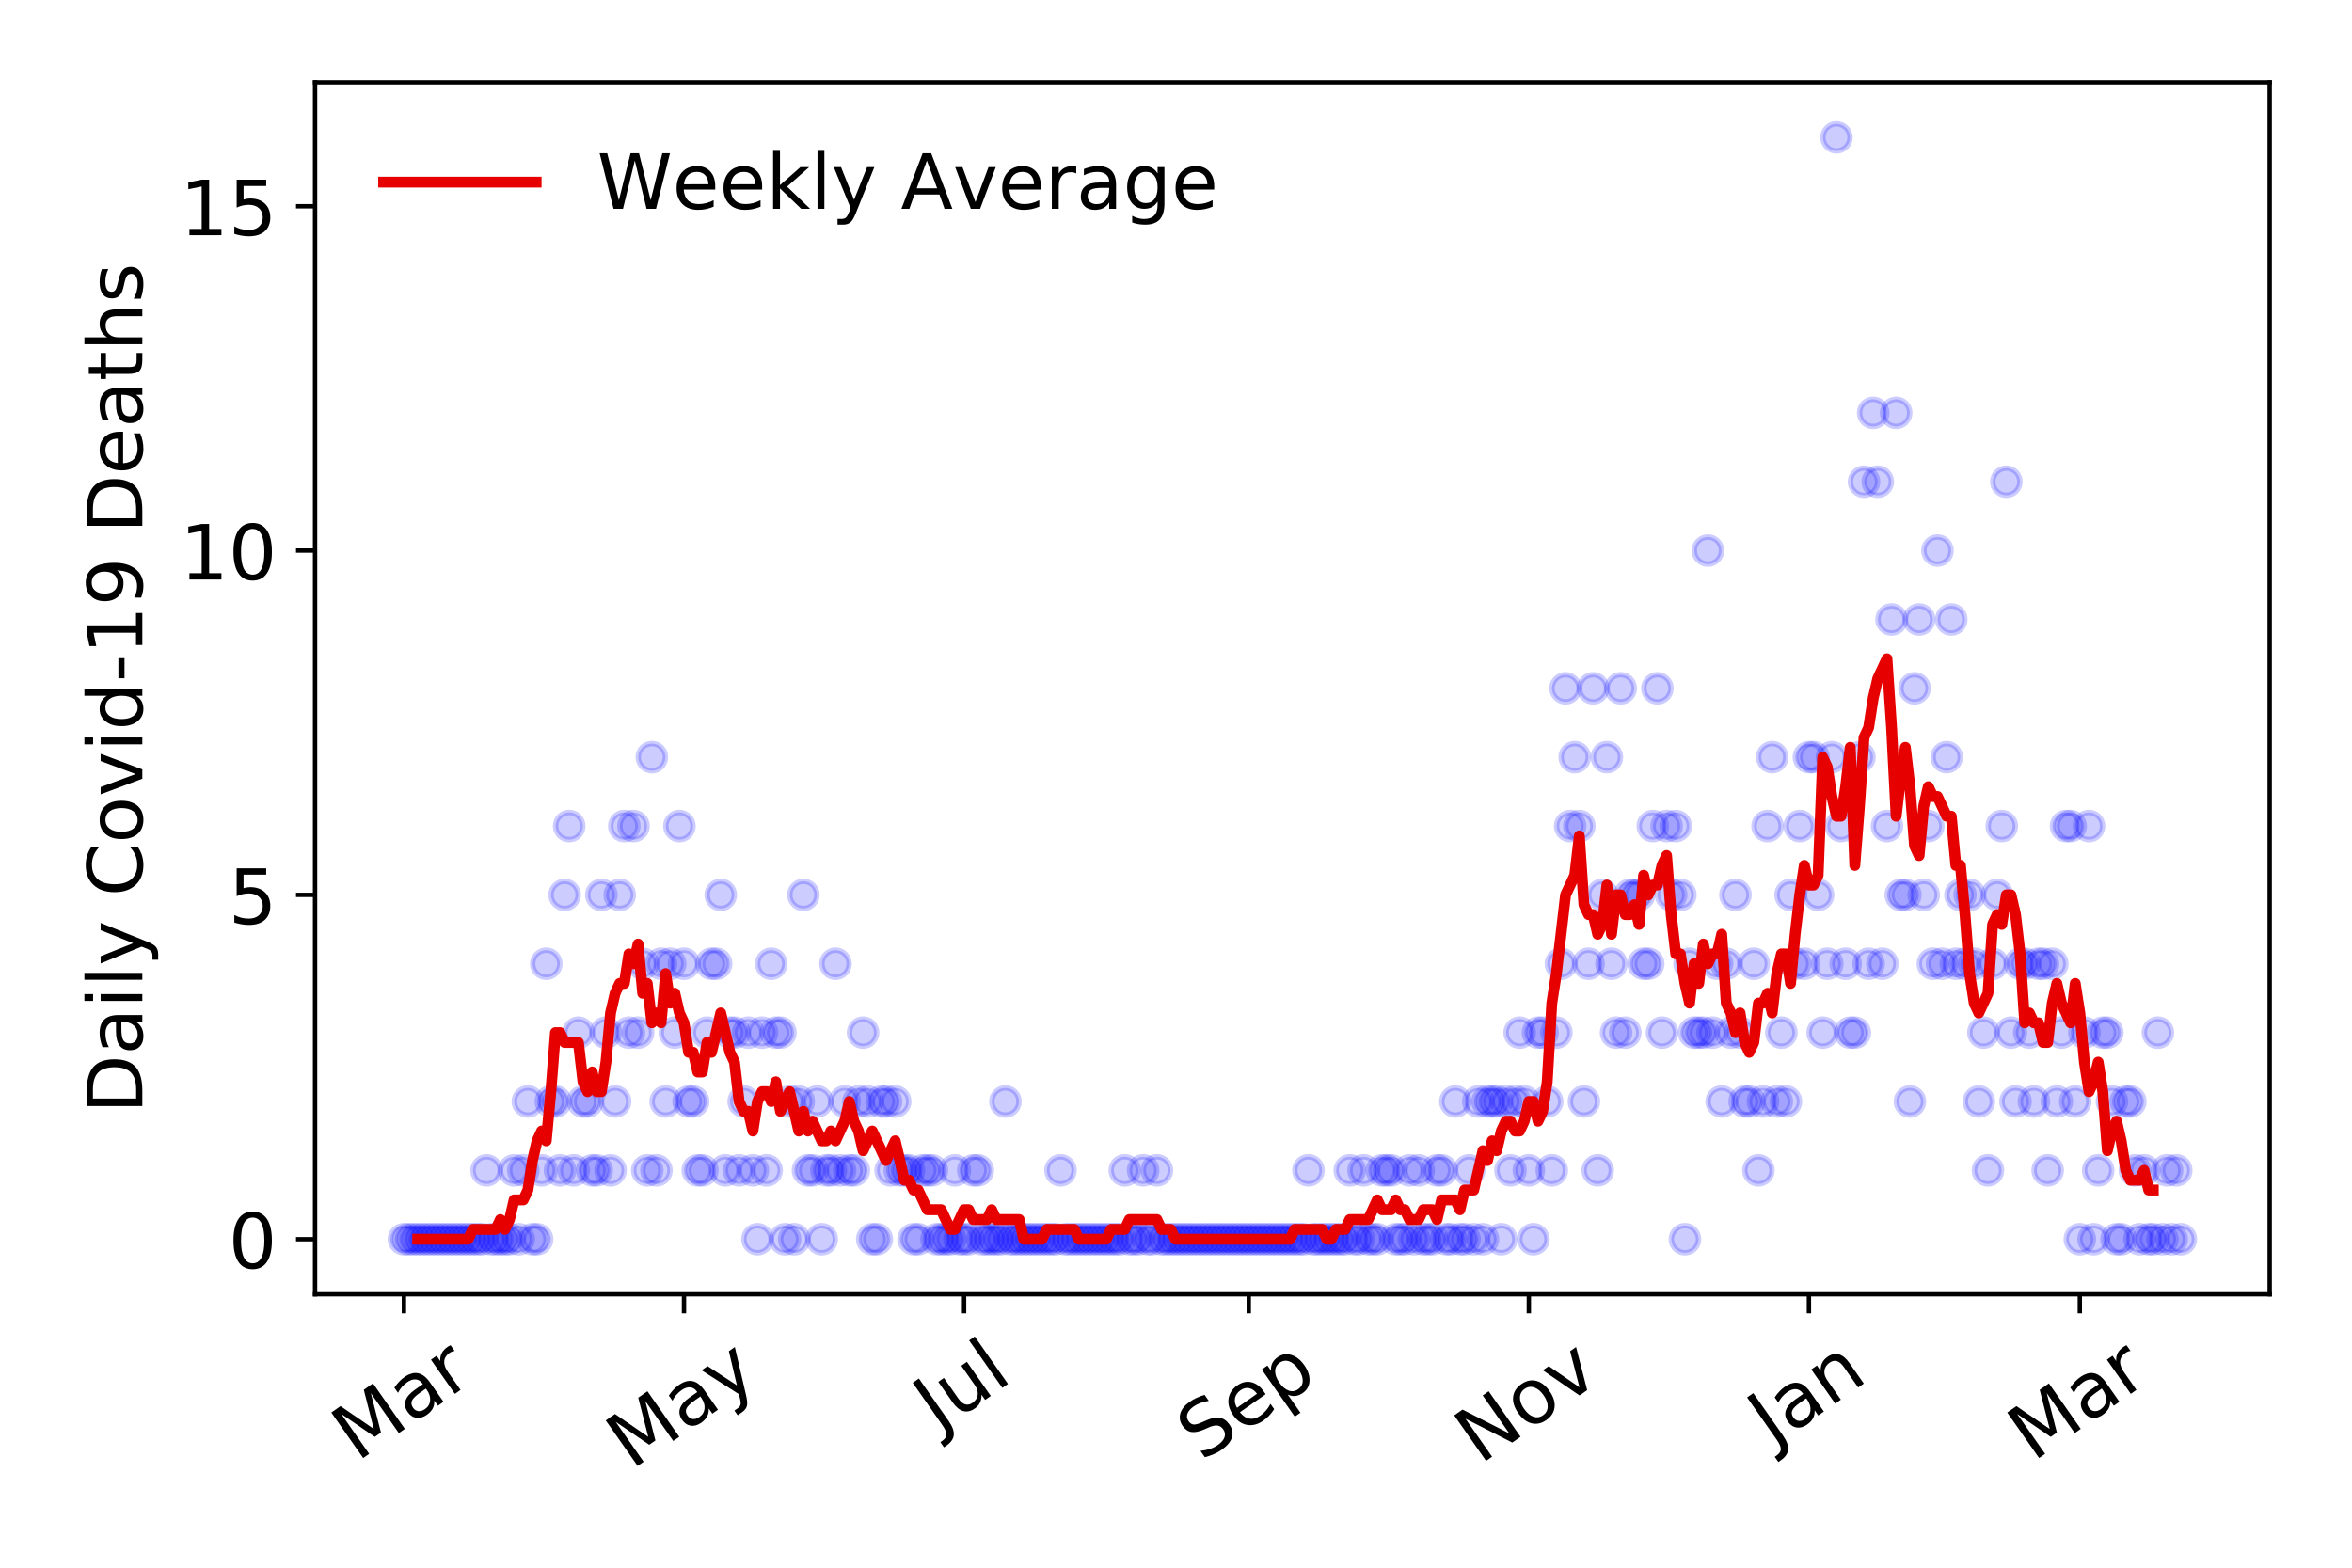 <?xml version="1.0" encoding="utf-8" standalone="no"?>
<!DOCTYPE svg PUBLIC "-//W3C//DTD SVG 1.1//EN"
  "http://www.w3.org/Graphics/SVG/1.1/DTD/svg11.dtd">
<!-- Created with matplotlib (https://matplotlib.org/) -->
<svg height="288pt" version="1.1" viewBox="0 0 432 288" width="432pt" xmlns="http://www.w3.org/2000/svg" xmlns:xlink="http://www.w3.org/1999/xlink">
 <defs>
  <style type="text/css">
*{stroke-linecap:butt;stroke-linejoin:round;}
  </style>
 </defs>
 <g id="figure_1">
  <g id="patch_1">
   <path d="M 0 288 
L 432 288 
L 432 0 
L 0 0 
z
" style="fill:#ffffff;"/>
  </g>
  <g id="axes_1">
   <g id="patch_2">
    <path d="M 57.87 237.778 
L 416.88 237.778 
L 416.88 15.12 
L 57.87 15.12 
z
" style="fill:#ffffff;"/>
   </g>
   <g id="matplotlib.axis_1">
    <g id="xtick_1">
     <g id="line2d_1">
      <defs>
       <path d="M 0 0 
L 0 3.5 
" id="mc52963d8fb" style="stroke:#000000;stroke-width:0.8;"/>
      </defs>
      <g>
       <use style="stroke:#000000;stroke-width:0.8;" x="74.189" xlink:href="#mc52963d8fb" y="237.778"/>
      </g>
     </g>
     <g id="text_1">
      <!-- Mar -->
      <defs>
       <path d="M 9.812 72.906 
L 24.516 72.906 
L 43.109 23.297 
L 61.812 72.906 
L 76.516 72.906 
L 76.516 0 
L 66.891 0 
L 66.891 64.016 
L 48.094 14.016 
L 38.188 14.016 
L 19.391 64.016 
L 19.391 0 
L 9.812 0 
z
" id="DejaVuSans-77"/>
       <path d="M 34.281 27.484 
Q 23.391 27.484 19.188 25 
Q 14.984 22.516 14.984 16.5 
Q 14.984 11.719 18.141 8.906 
Q 21.297 6.109 26.703 6.109 
Q 34.188 6.109 38.703 11.406 
Q 43.219 16.703 43.219 25.484 
L 43.219 27.484 
z
M 52.203 31.203 
L 52.203 0 
L 43.219 0 
L 43.219 8.297 
Q 40.141 3.328 35.547 0.953 
Q 30.953 -1.422 24.312 -1.422 
Q 15.922 -1.422 10.953 3.297 
Q 6 8.016 6 15.922 
Q 6 25.141 12.172 29.828 
Q 18.359 34.516 30.609 34.516 
L 43.219 34.516 
L 43.219 35.406 
Q 43.219 41.609 39.141 45 
Q 35.062 48.391 27.688 48.391 
Q 23 48.391 18.547 47.266 
Q 14.109 46.141 10.016 43.891 
L 10.016 52.203 
Q 14.938 54.109 19.578 55.047 
Q 24.219 56 28.609 56 
Q 40.484 56 46.344 49.844 
Q 52.203 43.703 52.203 31.203 
z
" id="DejaVuSans-97"/>
       <path d="M 41.109 46.297 
Q 39.594 47.172 37.812 47.578 
Q 36.031 48 33.891 48 
Q 26.266 48 22.188 43.047 
Q 18.109 38.094 18.109 28.812 
L 18.109 0 
L 9.078 0 
L 9.078 54.688 
L 18.109 54.688 
L 18.109 46.188 
Q 20.953 51.172 25.484 53.578 
Q 30.031 56 36.531 56 
Q 37.453 56 38.578 55.875 
Q 39.703 55.766 41.062 55.516 
z
" id="DejaVuSans-114"/>
      </defs>
      <g transform="translate(65.586 268.643)rotate(-35)scale(0.14 -0.14)">
       <use xlink:href="#DejaVuSans-77"/>
       <use x="86.279" xlink:href="#DejaVuSans-97"/>
       <use x="147.559" xlink:href="#DejaVuSans-114"/>
      </g>
     </g>
    </g>
    <g id="xtick_2">
     <g id="line2d_2">
      <g>
       <use style="stroke:#000000;stroke-width:0.8;" x="125.632" xlink:href="#mc52963d8fb" y="237.778"/>
      </g>
     </g>
     <g id="text_2">
      <!-- May -->
      <defs>
       <path d="M 32.172 -5.078 
Q 28.375 -14.844 24.75 -17.812 
Q 21.141 -20.797 15.094 -20.797 
L 7.906 -20.797 
L 7.906 -13.281 
L 13.188 -13.281 
Q 16.891 -13.281 18.938 -11.516 
Q 21 -9.766 23.484 -3.219 
L 25.094 0.875 
L 2.984 54.688 
L 12.5 54.688 
L 29.594 11.922 
L 46.688 54.688 
L 56.203 54.688 
z
" id="DejaVuSans-121"/>
      </defs>
      <g transform="translate(115.993 270.094)rotate(-35)scale(0.14 -0.14)">
       <use xlink:href="#DejaVuSans-77"/>
       <use x="86.279" xlink:href="#DejaVuSans-97"/>
       <use x="147.559" xlink:href="#DejaVuSans-121"/>
      </g>
     </g>
    </g>
    <g id="xtick_3">
     <g id="line2d_3">
      <g>
       <use style="stroke:#000000;stroke-width:0.8;" x="177.076" xlink:href="#mc52963d8fb" y="237.778"/>
      </g>
     </g>
     <g id="text_3">
      <!-- Jul -->
      <defs>
       <path d="M 9.812 72.906 
L 19.672 72.906 
L 19.672 5.078 
Q 19.672 -8.109 14.672 -14.062 
Q 9.672 -20.016 -1.422 -20.016 
L -5.172 -20.016 
L -5.172 -11.719 
L -2.094 -11.719 
Q 4.438 -11.719 7.125 -8.047 
Q 9.812 -4.391 9.812 5.078 
z
" id="DejaVuSans-74"/>
       <path d="M 8.5 21.578 
L 8.5 54.688 
L 17.484 54.688 
L 17.484 21.922 
Q 17.484 14.156 20.5 10.266 
Q 23.531 6.391 29.594 6.391 
Q 36.859 6.391 41.078 11.031 
Q 45.312 15.672 45.312 23.688 
L 45.312 54.688 
L 54.297 54.688 
L 54.297 0 
L 45.312 0 
L 45.312 8.406 
Q 42.047 3.422 37.719 1 
Q 33.406 -1.422 27.688 -1.422 
Q 18.266 -1.422 13.375 4.438 
Q 8.5 10.297 8.5 21.578 
z
M 31.109 56 
z
" id="DejaVuSans-117"/>
       <path d="M 9.422 75.984 
L 18.406 75.984 
L 18.406 0 
L 9.422 0 
z
" id="DejaVuSans-108"/>
      </defs>
      <g transform="translate(172.373 263.181)rotate(-35)scale(0.14 -0.14)">
       <use xlink:href="#DejaVuSans-74"/>
       <use x="29.492" xlink:href="#DejaVuSans-117"/>
       <use x="92.871" xlink:href="#DejaVuSans-108"/>
      </g>
     </g>
    </g>
    <g id="xtick_4">
     <g id="line2d_4">
      <g>
       <use style="stroke:#000000;stroke-width:0.8;" x="229.363" xlink:href="#mc52963d8fb" y="237.778"/>
      </g>
     </g>
     <g id="text_4">
      <!-- Sep -->
      <defs>
       <path d="M 53.516 70.516 
L 53.516 60.891 
Q 47.906 63.578 42.922 64.891 
Q 37.938 66.219 33.297 66.219 
Q 25.25 66.219 20.875 63.094 
Q 16.5 59.969 16.5 54.203 
Q 16.5 49.359 19.406 46.891 
Q 22.312 44.438 30.422 42.922 
L 36.375 41.703 
Q 47.406 39.594 52.656 34.297 
Q 57.906 29 57.906 20.125 
Q 57.906 9.516 50.797 4.047 
Q 43.703 -1.422 29.984 -1.422 
Q 24.812 -1.422 18.969 -0.25 
Q 13.141 0.922 6.891 3.219 
L 6.891 13.375 
Q 12.891 10.016 18.656 8.297 
Q 24.422 6.594 29.984 6.594 
Q 38.422 6.594 43.016 9.906 
Q 47.609 13.234 47.609 19.391 
Q 47.609 24.75 44.312 27.781 
Q 41.016 30.812 33.5 32.328 
L 27.484 33.5 
Q 16.453 35.688 11.516 40.375 
Q 6.594 45.062 6.594 53.422 
Q 6.594 63.094 13.406 68.656 
Q 20.219 74.219 32.172 74.219 
Q 37.312 74.219 42.625 73.281 
Q 47.953 72.359 53.516 70.516 
z
" id="DejaVuSans-83"/>
       <path d="M 56.203 29.594 
L 56.203 25.203 
L 14.891 25.203 
Q 15.484 15.922 20.484 11.062 
Q 25.484 6.203 34.422 6.203 
Q 39.594 6.203 44.453 7.469 
Q 49.312 8.734 54.109 11.281 
L 54.109 2.781 
Q 49.266 0.734 44.188 -0.344 
Q 39.109 -1.422 33.891 -1.422 
Q 20.797 -1.422 13.156 6.188 
Q 5.516 13.812 5.516 26.812 
Q 5.516 40.234 12.766 48.109 
Q 20.016 56 32.328 56 
Q 43.359 56 49.781 48.891 
Q 56.203 41.797 56.203 29.594 
z
M 47.219 32.234 
Q 47.125 39.594 43.094 43.984 
Q 39.062 48.391 32.422 48.391 
Q 24.906 48.391 20.391 44.141 
Q 15.875 39.891 15.188 32.172 
z
" id="DejaVuSans-101"/>
       <path d="M 18.109 8.203 
L 18.109 -20.797 
L 9.078 -20.797 
L 9.078 54.688 
L 18.109 54.688 
L 18.109 46.391 
Q 20.953 51.266 25.266 53.625 
Q 29.594 56 35.594 56 
Q 45.562 56 51.781 48.094 
Q 58.016 40.188 58.016 27.297 
Q 58.016 14.406 51.781 6.484 
Q 45.562 -1.422 35.594 -1.422 
Q 29.594 -1.422 25.266 0.953 
Q 20.953 3.328 18.109 8.203 
z
M 48.688 27.297 
Q 48.688 37.203 44.609 42.844 
Q 40.531 48.484 33.406 48.484 
Q 26.266 48.484 22.188 42.844 
Q 18.109 37.203 18.109 27.297 
Q 18.109 17.391 22.188 11.75 
Q 26.266 6.109 33.406 6.109 
Q 40.531 6.109 44.609 11.75 
Q 48.688 17.391 48.688 27.297 
z
" id="DejaVuSans-112"/>
      </defs>
      <g transform="translate(220.77 268.629)rotate(-35)scale(0.14 -0.14)">
       <use xlink:href="#DejaVuSans-83"/>
       <use x="63.477" xlink:href="#DejaVuSans-101"/>
       <use x="125" xlink:href="#DejaVuSans-112"/>
      </g>
     </g>
    </g>
    <g id="xtick_5">
     <g id="line2d_5">
      <g>
       <use style="stroke:#000000;stroke-width:0.8;" x="280.807" xlink:href="#mc52963d8fb" y="237.778"/>
      </g>
     </g>
     <g id="text_5">
      <!-- Nov -->
      <defs>
       <path d="M 9.812 72.906 
L 23.094 72.906 
L 55.422 11.922 
L 55.422 72.906 
L 64.984 72.906 
L 64.984 0 
L 51.703 0 
L 19.391 60.984 
L 19.391 0 
L 9.812 0 
z
" id="DejaVuSans-78"/>
       <path d="M 30.609 48.391 
Q 23.391 48.391 19.188 42.75 
Q 14.984 37.109 14.984 27.297 
Q 14.984 17.484 19.156 11.844 
Q 23.344 6.203 30.609 6.203 
Q 37.797 6.203 41.984 11.859 
Q 46.188 17.531 46.188 27.297 
Q 46.188 37.016 41.984 42.703 
Q 37.797 48.391 30.609 48.391 
z
M 30.609 56 
Q 42.328 56 49.016 48.375 
Q 55.719 40.766 55.719 27.297 
Q 55.719 13.875 49.016 6.219 
Q 42.328 -1.422 30.609 -1.422 
Q 18.844 -1.422 12.172 6.219 
Q 5.516 13.875 5.516 27.297 
Q 5.516 40.766 12.172 48.375 
Q 18.844 56 30.609 56 
z
" id="DejaVuSans-111"/>
       <path d="M 2.984 54.688 
L 12.5 54.688 
L 29.594 8.797 
L 46.688 54.688 
L 56.203 54.688 
L 35.688 0 
L 23.484 0 
z
" id="DejaVuSans-118"/>
      </defs>
      <g transform="translate(271.831 269.166)rotate(-35)scale(0.14 -0.14)">
       <use xlink:href="#DejaVuSans-78"/>
       <use x="74.805" xlink:href="#DejaVuSans-111"/>
       <use x="135.986" xlink:href="#DejaVuSans-118"/>
      </g>
     </g>
    </g>
    <g id="xtick_6">
     <g id="line2d_6">
      <g>
       <use style="stroke:#000000;stroke-width:0.8;" x="332.251" xlink:href="#mc52963d8fb" y="237.778"/>
      </g>
     </g>
     <g id="text_6">
      <!-- Jan -->
      <defs>
       <path d="M 54.891 33.016 
L 54.891 0 
L 45.906 0 
L 45.906 32.719 
Q 45.906 40.484 42.875 44.328 
Q 39.844 48.188 33.797 48.188 
Q 26.516 48.188 22.312 43.547 
Q 18.109 38.922 18.109 30.906 
L 18.109 0 
L 9.078 0 
L 9.078 54.688 
L 18.109 54.688 
L 18.109 46.188 
Q 21.344 51.125 25.703 53.562 
Q 30.078 56 35.797 56 
Q 45.219 56 50.047 50.172 
Q 54.891 44.344 54.891 33.016 
z
" id="DejaVuSans-110"/>
      </defs>
      <g transform="translate(325.627 265.871)rotate(-35)scale(0.14 -0.14)">
       <use xlink:href="#DejaVuSans-74"/>
       <use x="29.492" xlink:href="#DejaVuSans-97"/>
       <use x="90.771" xlink:href="#DejaVuSans-110"/>
      </g>
     </g>
    </g>
    <g id="xtick_7">
     <g id="line2d_7">
      <g>
       <use style="stroke:#000000;stroke-width:0.8;" x="382.008" xlink:href="#mc52963d8fb" y="237.778"/>
      </g>
     </g>
     <g id="text_7">
      <!-- Mar -->
      <g transform="translate(373.405 268.643)rotate(-35)scale(0.14 -0.14)">
       <use xlink:href="#DejaVuSans-77"/>
       <use x="86.279" xlink:href="#DejaVuSans-97"/>
       <use x="147.559" xlink:href="#DejaVuSans-114"/>
      </g>
     </g>
    </g>
   </g>
   <g id="matplotlib.axis_2">
    <g id="ytick_1">
     <g id="line2d_8">
      <defs>
       <path d="M 0 0 
L -3.5 0 
" id="m99761b3f24" style="stroke:#000000;stroke-width:0.8;"/>
      </defs>
      <g>
       <use style="stroke:#000000;stroke-width:0.8;" x="57.87" xlink:href="#m99761b3f24" y="227.657"/>
      </g>
     </g>
     <g id="text_8">
      <!-- 0 -->
      <defs>
       <path d="M 31.781 66.406 
Q 24.172 66.406 20.328 58.906 
Q 16.5 51.422 16.5 36.375 
Q 16.5 21.391 20.328 13.891 
Q 24.172 6.391 31.781 6.391 
Q 39.453 6.391 43.281 13.891 
Q 47.125 21.391 47.125 36.375 
Q 47.125 51.422 43.281 58.906 
Q 39.453 66.406 31.781 66.406 
z
M 31.781 74.219 
Q 44.047 74.219 50.516 64.516 
Q 56.984 54.828 56.984 36.375 
Q 56.984 17.969 50.516 8.266 
Q 44.047 -1.422 31.781 -1.422 
Q 19.531 -1.422 13.062 8.266 
Q 6.594 17.969 6.594 36.375 
Q 6.594 54.828 13.062 64.516 
Q 19.531 74.219 31.781 74.219 
z
" id="DejaVuSans-48"/>
      </defs>
      <g transform="translate(41.962 232.976)scale(0.14 -0.14)">
       <use xlink:href="#DejaVuSans-48"/>
      </g>
     </g>
    </g>
    <g id="ytick_2">
     <g id="line2d_9">
      <g>
       <use style="stroke:#000000;stroke-width:0.8;" x="57.87" xlink:href="#m99761b3f24" y="164.402"/>
      </g>
     </g>
     <g id="text_9">
      <!-- 5 -->
      <defs>
       <path d="M 10.797 72.906 
L 49.516 72.906 
L 49.516 64.594 
L 19.828 64.594 
L 19.828 46.734 
Q 21.969 47.469 24.109 47.828 
Q 26.266 48.188 28.422 48.188 
Q 40.625 48.188 47.75 41.5 
Q 54.891 34.812 54.891 23.391 
Q 54.891 11.625 47.562 5.094 
Q 40.234 -1.422 26.906 -1.422 
Q 22.312 -1.422 17.547 -0.641 
Q 12.797 0.141 7.719 1.703 
L 7.719 11.625 
Q 12.109 9.234 16.797 8.062 
Q 21.484 6.891 26.703 6.891 
Q 35.156 6.891 40.078 11.328 
Q 45.016 15.766 45.016 23.391 
Q 45.016 31 40.078 35.438 
Q 35.156 39.891 26.703 39.891 
Q 22.75 39.891 18.812 39.016 
Q 14.891 38.141 10.797 36.281 
z
" id="DejaVuSans-53"/>
      </defs>
      <g transform="translate(41.962 169.721)scale(0.14 -0.14)">
       <use xlink:href="#DejaVuSans-53"/>
      </g>
     </g>
    </g>
    <g id="ytick_3">
     <g id="line2d_10">
      <g>
       <use style="stroke:#000000;stroke-width:0.8;" x="57.87" xlink:href="#m99761b3f24" y="101.147"/>
      </g>
     </g>
     <g id="text_10">
      <!-- 10 -->
      <defs>
       <path d="M 12.406 8.297 
L 28.516 8.297 
L 28.516 63.922 
L 10.984 60.406 
L 10.984 69.391 
L 28.422 72.906 
L 38.281 72.906 
L 38.281 8.297 
L 54.391 8.297 
L 54.391 0 
L 12.406 0 
z
" id="DejaVuSans-49"/>
      </defs>
      <g transform="translate(33.055 106.466)scale(0.14 -0.14)">
       <use xlink:href="#DejaVuSans-49"/>
       <use x="63.623" xlink:href="#DejaVuSans-48"/>
      </g>
     </g>
    </g>
    <g id="ytick_4">
     <g id="line2d_11">
      <g>
       <use style="stroke:#000000;stroke-width:0.8;" x="57.87" xlink:href="#m99761b3f24" y="37.892"/>
      </g>
     </g>
     <g id="text_11">
      <!-- 15 -->
      <g transform="translate(33.055 43.211)scale(0.14 -0.14)">
       <use xlink:href="#DejaVuSans-49"/>
       <use x="63.623" xlink:href="#DejaVuSans-53"/>
      </g>
     </g>
    </g>
    <g id="text_12">
     <!-- Daily Covid-19 Deaths -->
     <defs>
      <path d="M 19.672 64.797 
L 19.672 8.109 
L 31.594 8.109 
Q 46.688 8.109 53.688 14.938 
Q 60.688 21.781 60.688 36.531 
Q 60.688 51.172 53.688 57.984 
Q 46.688 64.797 31.594 64.797 
z
M 9.812 72.906 
L 30.078 72.906 
Q 51.266 72.906 61.172 64.094 
Q 71.094 55.281 71.094 36.531 
Q 71.094 17.672 61.125 8.828 
Q 51.172 0 30.078 0 
L 9.812 0 
z
" id="DejaVuSans-68"/>
      <path d="M 9.422 54.688 
L 18.406 54.688 
L 18.406 0 
L 9.422 0 
z
M 9.422 75.984 
L 18.406 75.984 
L 18.406 64.594 
L 9.422 64.594 
z
" id="DejaVuSans-105"/>
      <path id="DejaVuSans-32"/>
      <path d="M 64.406 67.281 
L 64.406 56.891 
Q 59.422 61.531 53.781 63.812 
Q 48.141 66.109 41.797 66.109 
Q 29.297 66.109 22.656 58.469 
Q 16.016 50.828 16.016 36.375 
Q 16.016 21.969 22.656 14.328 
Q 29.297 6.688 41.797 6.688 
Q 48.141 6.688 53.781 8.984 
Q 59.422 11.281 64.406 15.922 
L 64.406 5.609 
Q 59.234 2.094 53.438 0.328 
Q 47.656 -1.422 41.219 -1.422 
Q 24.656 -1.422 15.125 8.703 
Q 5.609 18.844 5.609 36.375 
Q 5.609 53.953 15.125 64.078 
Q 24.656 74.219 41.219 74.219 
Q 47.75 74.219 53.531 72.484 
Q 59.328 70.75 64.406 67.281 
z
" id="DejaVuSans-67"/>
      <path d="M 45.406 46.391 
L 45.406 75.984 
L 54.391 75.984 
L 54.391 0 
L 45.406 0 
L 45.406 8.203 
Q 42.578 3.328 38.25 0.953 
Q 33.938 -1.422 27.875 -1.422 
Q 17.969 -1.422 11.734 6.484 
Q 5.516 14.406 5.516 27.297 
Q 5.516 40.188 11.734 48.094 
Q 17.969 56 27.875 56 
Q 33.938 56 38.25 53.625 
Q 42.578 51.266 45.406 46.391 
z
M 14.797 27.297 
Q 14.797 17.391 18.875 11.75 
Q 22.953 6.109 30.078 6.109 
Q 37.203 6.109 41.297 11.75 
Q 45.406 17.391 45.406 27.297 
Q 45.406 37.203 41.297 42.844 
Q 37.203 48.484 30.078 48.484 
Q 22.953 48.484 18.875 42.844 
Q 14.797 37.203 14.797 27.297 
z
" id="DejaVuSans-100"/>
      <path d="M 4.891 31.391 
L 31.203 31.391 
L 31.203 23.391 
L 4.891 23.391 
z
" id="DejaVuSans-45"/>
      <path d="M 10.984 1.516 
L 10.984 10.5 
Q 14.703 8.734 18.5 7.812 
Q 22.312 6.891 25.984 6.891 
Q 35.75 6.891 40.891 13.453 
Q 46.047 20.016 46.781 33.406 
Q 43.953 29.203 39.594 26.953 
Q 35.25 24.703 29.984 24.703 
Q 19.047 24.703 12.672 31.312 
Q 6.297 37.938 6.297 49.422 
Q 6.297 60.641 12.938 67.422 
Q 19.578 74.219 30.609 74.219 
Q 43.266 74.219 49.922 64.516 
Q 56.594 54.828 56.594 36.375 
Q 56.594 19.141 48.406 8.859 
Q 40.234 -1.422 26.422 -1.422 
Q 22.703 -1.422 18.891 -0.688 
Q 15.094 0.047 10.984 1.516 
z
M 30.609 32.422 
Q 37.25 32.422 41.125 36.953 
Q 45.016 41.5 45.016 49.422 
Q 45.016 57.281 41.125 61.844 
Q 37.25 66.406 30.609 66.406 
Q 23.969 66.406 20.094 61.844 
Q 16.219 57.281 16.219 49.422 
Q 16.219 41.5 20.094 36.953 
Q 23.969 32.422 30.609 32.422 
z
" id="DejaVuSans-57"/>
      <path d="M 18.312 70.219 
L 18.312 54.688 
L 36.812 54.688 
L 36.812 47.703 
L 18.312 47.703 
L 18.312 18.016 
Q 18.312 11.328 20.141 9.422 
Q 21.969 7.516 27.594 7.516 
L 36.812 7.516 
L 36.812 0 
L 27.594 0 
Q 17.188 0 13.234 3.875 
Q 9.281 7.766 9.281 18.016 
L 9.281 47.703 
L 2.688 47.703 
L 2.688 54.688 
L 9.281 54.688 
L 9.281 70.219 
z
" id="DejaVuSans-116"/>
      <path d="M 54.891 33.016 
L 54.891 0 
L 45.906 0 
L 45.906 32.719 
Q 45.906 40.484 42.875 44.328 
Q 39.844 48.188 33.797 48.188 
Q 26.516 48.188 22.312 43.547 
Q 18.109 38.922 18.109 30.906 
L 18.109 0 
L 9.078 0 
L 9.078 75.984 
L 18.109 75.984 
L 18.109 46.188 
Q 21.344 51.125 25.703 53.562 
Q 30.078 56 35.797 56 
Q 45.219 56 50.047 50.172 
Q 54.891 44.344 54.891 33.016 
z
" id="DejaVuSans-104"/>
      <path d="M 44.281 53.078 
L 44.281 44.578 
Q 40.484 46.531 36.375 47.5 
Q 32.281 48.484 27.875 48.484 
Q 21.188 48.484 17.844 46.438 
Q 14.5 44.391 14.5 40.281 
Q 14.5 37.156 16.891 35.375 
Q 19.281 33.594 26.516 31.984 
L 29.594 31.297 
Q 39.156 29.25 43.188 25.516 
Q 47.219 21.781 47.219 15.094 
Q 47.219 7.469 41.188 3.016 
Q 35.156 -1.422 24.609 -1.422 
Q 20.219 -1.422 15.453 -0.562 
Q 10.688 0.297 5.422 2 
L 5.422 11.281 
Q 10.406 8.688 15.234 7.391 
Q 20.062 6.109 24.812 6.109 
Q 31.156 6.109 34.562 8.281 
Q 37.984 10.453 37.984 14.406 
Q 37.984 18.062 35.516 20.016 
Q 33.062 21.969 24.703 23.781 
L 21.578 24.516 
Q 13.234 26.266 9.516 29.906 
Q 5.812 33.547 5.812 39.891 
Q 5.812 47.609 11.281 51.797 
Q 16.75 56 26.812 56 
Q 31.781 56 36.172 55.266 
Q 40.578 54.547 44.281 53.078 
z
" id="DejaVuSans-115"/>
     </defs>
     <g transform="translate(26.143 204.56)rotate(-90)scale(0.14 -0.14)">
      <use xlink:href="#DejaVuSans-68"/>
      <use x="77.002" xlink:href="#DejaVuSans-97"/>
      <use x="138.281" xlink:href="#DejaVuSans-105"/>
      <use x="166.064" xlink:href="#DejaVuSans-108"/>
      <use x="193.848" xlink:href="#DejaVuSans-121"/>
      <use x="253.027" xlink:href="#DejaVuSans-32"/>
      <use x="284.814" xlink:href="#DejaVuSans-67"/>
      <use x="354.639" xlink:href="#DejaVuSans-111"/>
      <use x="415.82" xlink:href="#DejaVuSans-118"/>
      <use x="475" xlink:href="#DejaVuSans-105"/>
      <use x="502.783" xlink:href="#DejaVuSans-100"/>
      <use x="566.26" xlink:href="#DejaVuSans-45"/>
      <use x="602.344" xlink:href="#DejaVuSans-49"/>
      <use x="665.967" xlink:href="#DejaVuSans-57"/>
      <use x="729.59" xlink:href="#DejaVuSans-32"/>
      <use x="761.377" xlink:href="#DejaVuSans-68"/>
      <use x="838.379" xlink:href="#DejaVuSans-101"/>
      <use x="899.902" xlink:href="#DejaVuSans-97"/>
      <use x="961.182" xlink:href="#DejaVuSans-116"/>
      <use x="1000.391" xlink:href="#DejaVuSans-104"/>
      <use x="1063.77" xlink:href="#DejaVuSans-115"/>
     </g>
    </g>
   </g>
   <g id="line2d_12">
    <defs>
     <path d="M 0 2.5 
C 0.663 2.5 1.299 2.237 1.768 1.768 
C 2.237 1.299 2.5 0.663 2.5 0 
C 2.5 -0.663 2.237 -1.299 1.768 -1.768 
C 1.299 -2.237 0.663 -2.5 0 -2.5 
C -0.663 -2.5 -1.299 -2.237 -1.768 -1.768 
C -2.237 -1.299 -2.5 -0.663 -2.5 0 
C -2.5 0.663 -2.237 1.299 -1.768 1.768 
C -1.299 2.237 -0.663 2.5 0 2.5 
z
" id="m5dbecf8544" style="stroke:#0000ff;stroke-opacity:0.2;"/>
    </defs>
    <g clip-path="url(#p2a1174888d)">
     <use style="fill:#0000ff;fill-opacity:0.2;stroke:#0000ff;stroke-opacity:0.2;" x="74.189" xlink:href="#m5dbecf8544" y="227.657"/>
     <use style="fill:#0000ff;fill-opacity:0.2;stroke:#0000ff;stroke-opacity:0.2;" x="75.032" xlink:href="#m5dbecf8544" y="227.657"/>
     <use style="fill:#0000ff;fill-opacity:0.2;stroke:#0000ff;stroke-opacity:0.2;" x="75.875" xlink:href="#m5dbecf8544" y="227.657"/>
     <use style="fill:#0000ff;fill-opacity:0.2;stroke:#0000ff;stroke-opacity:0.2;" x="76.719" xlink:href="#m5dbecf8544" y="227.657"/>
     <use style="fill:#0000ff;fill-opacity:0.2;stroke:#0000ff;stroke-opacity:0.2;" x="77.562" xlink:href="#m5dbecf8544" y="227.657"/>
     <use style="fill:#0000ff;fill-opacity:0.2;stroke:#0000ff;stroke-opacity:0.2;" x="78.405" xlink:href="#m5dbecf8544" y="227.657"/>
     <use style="fill:#0000ff;fill-opacity:0.2;stroke:#0000ff;stroke-opacity:0.2;" x="79.249" xlink:href="#m5dbecf8544" y="227.657"/>
     <use style="fill:#0000ff;fill-opacity:0.2;stroke:#0000ff;stroke-opacity:0.2;" x="80.092" xlink:href="#m5dbecf8544" y="227.657"/>
     <use style="fill:#0000ff;fill-opacity:0.2;stroke:#0000ff;stroke-opacity:0.2;" x="80.935" xlink:href="#m5dbecf8544" y="227.657"/>
     <use style="fill:#0000ff;fill-opacity:0.2;stroke:#0000ff;stroke-opacity:0.2;" x="81.779" xlink:href="#m5dbecf8544" y="227.657"/>
     <use style="fill:#0000ff;fill-opacity:0.2;stroke:#0000ff;stroke-opacity:0.2;" x="82.622" xlink:href="#m5dbecf8544" y="227.657"/>
     <use style="fill:#0000ff;fill-opacity:0.2;stroke:#0000ff;stroke-opacity:0.2;" x="83.465" xlink:href="#m5dbecf8544" y="227.657"/>
     <use style="fill:#0000ff;fill-opacity:0.2;stroke:#0000ff;stroke-opacity:0.2;" x="84.309" xlink:href="#m5dbecf8544" y="227.657"/>
     <use style="fill:#0000ff;fill-opacity:0.2;stroke:#0000ff;stroke-opacity:0.2;" x="85.152" xlink:href="#m5dbecf8544" y="227.657"/>
     <use style="fill:#0000ff;fill-opacity:0.2;stroke:#0000ff;stroke-opacity:0.2;" x="85.995" xlink:href="#m5dbecf8544" y="227.657"/>
     <use style="fill:#0000ff;fill-opacity:0.2;stroke:#0000ff;stroke-opacity:0.2;" x="86.839" xlink:href="#m5dbecf8544" y="227.657"/>
     <use style="fill:#0000ff;fill-opacity:0.2;stroke:#0000ff;stroke-opacity:0.2;" x="87.682" xlink:href="#m5dbecf8544" y="227.657"/>
     <use style="fill:#0000ff;fill-opacity:0.2;stroke:#0000ff;stroke-opacity:0.2;" x="88.525" xlink:href="#m5dbecf8544" y="227.657"/>
     <use style="fill:#0000ff;fill-opacity:0.2;stroke:#0000ff;stroke-opacity:0.2;" x="89.369" xlink:href="#m5dbecf8544" y="215.006"/>
     <use style="fill:#0000ff;fill-opacity:0.2;stroke:#0000ff;stroke-opacity:0.2;" x="90.212" xlink:href="#m5dbecf8544" y="227.657"/>
     <use style="fill:#0000ff;fill-opacity:0.2;stroke:#0000ff;stroke-opacity:0.2;" x="91.055" xlink:href="#m5dbecf8544" y="227.657"/>
     <use style="fill:#0000ff;fill-opacity:0.2;stroke:#0000ff;stroke-opacity:0.2;" x="91.899" xlink:href="#m5dbecf8544" y="227.657"/>
     <use style="fill:#0000ff;fill-opacity:0.2;stroke:#0000ff;stroke-opacity:0.2;" x="92.742" xlink:href="#m5dbecf8544" y="227.657"/>
     <use style="fill:#0000ff;fill-opacity:0.2;stroke:#0000ff;stroke-opacity:0.2;" x="93.585" xlink:href="#m5dbecf8544" y="227.657"/>
     <use style="fill:#0000ff;fill-opacity:0.2;stroke:#0000ff;stroke-opacity:0.2;" x="94.429" xlink:href="#m5dbecf8544" y="215.006"/>
     <use style="fill:#0000ff;fill-opacity:0.2;stroke:#0000ff;stroke-opacity:0.2;" x="95.272" xlink:href="#m5dbecf8544" y="227.657"/>
     <use style="fill:#0000ff;fill-opacity:0.2;stroke:#0000ff;stroke-opacity:0.2;" x="96.115" xlink:href="#m5dbecf8544" y="215.006"/>
     <use style="fill:#0000ff;fill-opacity:0.2;stroke:#0000ff;stroke-opacity:0.2;" x="96.959" xlink:href="#m5dbecf8544" y="202.355"/>
     <use style="fill:#0000ff;fill-opacity:0.2;stroke:#0000ff;stroke-opacity:0.2;" x="97.802" xlink:href="#m5dbecf8544" y="227.657"/>
     <use style="fill:#0000ff;fill-opacity:0.2;stroke:#0000ff;stroke-opacity:0.2;" x="98.646" xlink:href="#m5dbecf8544" y="227.657"/>
     <use style="fill:#0000ff;fill-opacity:0.2;stroke:#0000ff;stroke-opacity:0.2;" x="99.489" xlink:href="#m5dbecf8544" y="215.006"/>
     <use style="fill:#0000ff;fill-opacity:0.2;stroke:#0000ff;stroke-opacity:0.2;" x="100.332" xlink:href="#m5dbecf8544" y="177.053"/>
     <use style="fill:#0000ff;fill-opacity:0.2;stroke:#0000ff;stroke-opacity:0.2;" x="101.176" xlink:href="#m5dbecf8544" y="202.355"/>
     <use style="fill:#0000ff;fill-opacity:0.2;stroke:#0000ff;stroke-opacity:0.2;" x="102.019" xlink:href="#m5dbecf8544" y="202.355"/>
     <use style="fill:#0000ff;fill-opacity:0.2;stroke:#0000ff;stroke-opacity:0.2;" x="102.862" xlink:href="#m5dbecf8544" y="215.006"/>
     <use style="fill:#0000ff;fill-opacity:0.2;stroke:#0000ff;stroke-opacity:0.2;" x="103.706" xlink:href="#m5dbecf8544" y="164.402"/>
     <use style="fill:#0000ff;fill-opacity:0.2;stroke:#0000ff;stroke-opacity:0.2;" x="104.549" xlink:href="#m5dbecf8544" y="151.751"/>
     <use style="fill:#0000ff;fill-opacity:0.2;stroke:#0000ff;stroke-opacity:0.2;" x="105.392" xlink:href="#m5dbecf8544" y="215.006"/>
     <use style="fill:#0000ff;fill-opacity:0.2;stroke:#0000ff;stroke-opacity:0.2;" x="106.236" xlink:href="#m5dbecf8544" y="189.704"/>
     <use style="fill:#0000ff;fill-opacity:0.2;stroke:#0000ff;stroke-opacity:0.2;" x="107.079" xlink:href="#m5dbecf8544" y="202.355"/>
     <use style="fill:#0000ff;fill-opacity:0.2;stroke:#0000ff;stroke-opacity:0.2;" x="107.922" xlink:href="#m5dbecf8544" y="202.355"/>
     <use style="fill:#0000ff;fill-opacity:0.2;stroke:#0000ff;stroke-opacity:0.2;" x="108.766" xlink:href="#m5dbecf8544" y="215.006"/>
     <use style="fill:#0000ff;fill-opacity:0.2;stroke:#0000ff;stroke-opacity:0.2;" x="109.609" xlink:href="#m5dbecf8544" y="215.006"/>
     <use style="fill:#0000ff;fill-opacity:0.2;stroke:#0000ff;stroke-opacity:0.2;" x="110.452" xlink:href="#m5dbecf8544" y="164.402"/>
     <use style="fill:#0000ff;fill-opacity:0.2;stroke:#0000ff;stroke-opacity:0.2;" x="111.296" xlink:href="#m5dbecf8544" y="189.704"/>
     <use style="fill:#0000ff;fill-opacity:0.2;stroke:#0000ff;stroke-opacity:0.2;" x="112.139" xlink:href="#m5dbecf8544" y="215.006"/>
     <use style="fill:#0000ff;fill-opacity:0.2;stroke:#0000ff;stroke-opacity:0.2;" x="112.982" xlink:href="#m5dbecf8544" y="202.355"/>
     <use style="fill:#0000ff;fill-opacity:0.2;stroke:#0000ff;stroke-opacity:0.2;" x="113.826" xlink:href="#m5dbecf8544" y="164.402"/>
     <use style="fill:#0000ff;fill-opacity:0.2;stroke:#0000ff;stroke-opacity:0.2;" x="114.669" xlink:href="#m5dbecf8544" y="151.751"/>
     <use style="fill:#0000ff;fill-opacity:0.2;stroke:#0000ff;stroke-opacity:0.2;" x="115.512" xlink:href="#m5dbecf8544" y="189.704"/>
     <use style="fill:#0000ff;fill-opacity:0.2;stroke:#0000ff;stroke-opacity:0.2;" x="116.356" xlink:href="#m5dbecf8544" y="151.751"/>
     <use style="fill:#0000ff;fill-opacity:0.2;stroke:#0000ff;stroke-opacity:0.2;" x="117.199" xlink:href="#m5dbecf8544" y="189.704"/>
     <use style="fill:#0000ff;fill-opacity:0.2;stroke:#0000ff;stroke-opacity:0.2;" x="118.042" xlink:href="#m5dbecf8544" y="177.053"/>
     <use style="fill:#0000ff;fill-opacity:0.2;stroke:#0000ff;stroke-opacity:0.2;" x="118.886" xlink:href="#m5dbecf8544" y="215.006"/>
     <use style="fill:#0000ff;fill-opacity:0.2;stroke:#0000ff;stroke-opacity:0.2;" x="119.729" xlink:href="#m5dbecf8544" y="139.1"/>
     <use style="fill:#0000ff;fill-opacity:0.2;stroke:#0000ff;stroke-opacity:0.2;" x="120.572" xlink:href="#m5dbecf8544" y="215.006"/>
     <use style="fill:#0000ff;fill-opacity:0.2;stroke:#0000ff;stroke-opacity:0.2;" x="121.416" xlink:href="#m5dbecf8544" y="177.053"/>
     <use style="fill:#0000ff;fill-opacity:0.2;stroke:#0000ff;stroke-opacity:0.2;" x="122.259" xlink:href="#m5dbecf8544" y="202.355"/>
     <use style="fill:#0000ff;fill-opacity:0.2;stroke:#0000ff;stroke-opacity:0.2;" x="123.102" xlink:href="#m5dbecf8544" y="177.053"/>
     <use style="fill:#0000ff;fill-opacity:0.2;stroke:#0000ff;stroke-opacity:0.2;" x="123.946" xlink:href="#m5dbecf8544" y="189.704"/>
     <use style="fill:#0000ff;fill-opacity:0.2;stroke:#0000ff;stroke-opacity:0.2;" x="124.789" xlink:href="#m5dbecf8544" y="151.751"/>
     <use style="fill:#0000ff;fill-opacity:0.2;stroke:#0000ff;stroke-opacity:0.2;" x="125.632" xlink:href="#m5dbecf8544" y="177.053"/>
     <use style="fill:#0000ff;fill-opacity:0.2;stroke:#0000ff;stroke-opacity:0.2;" x="126.476" xlink:href="#m5dbecf8544" y="202.355"/>
     <use style="fill:#0000ff;fill-opacity:0.2;stroke:#0000ff;stroke-opacity:0.2;" x="127.319" xlink:href="#m5dbecf8544" y="202.355"/>
     <use style="fill:#0000ff;fill-opacity:0.2;stroke:#0000ff;stroke-opacity:0.2;" x="128.162" xlink:href="#m5dbecf8544" y="215.006"/>
     <use style="fill:#0000ff;fill-opacity:0.2;stroke:#0000ff;stroke-opacity:0.2;" x="129.006" xlink:href="#m5dbecf8544" y="215.006"/>
     <use style="fill:#0000ff;fill-opacity:0.2;stroke:#0000ff;stroke-opacity:0.2;" x="129.849" xlink:href="#m5dbecf8544" y="189.704"/>
     <use style="fill:#0000ff;fill-opacity:0.2;stroke:#0000ff;stroke-opacity:0.2;" x="130.692" xlink:href="#m5dbecf8544" y="177.053"/>
     <use style="fill:#0000ff;fill-opacity:0.2;stroke:#0000ff;stroke-opacity:0.2;" x="131.536" xlink:href="#m5dbecf8544" y="177.053"/>
     <use style="fill:#0000ff;fill-opacity:0.2;stroke:#0000ff;stroke-opacity:0.2;" x="132.379" xlink:href="#m5dbecf8544" y="164.402"/>
     <use style="fill:#0000ff;fill-opacity:0.2;stroke:#0000ff;stroke-opacity:0.2;" x="133.222" xlink:href="#m5dbecf8544" y="215.006"/>
     <use style="fill:#0000ff;fill-opacity:0.2;stroke:#0000ff;stroke-opacity:0.2;" x="134.066" xlink:href="#m5dbecf8544" y="189.704"/>
     <use style="fill:#0000ff;fill-opacity:0.2;stroke:#0000ff;stroke-opacity:0.2;" x="134.909" xlink:href="#m5dbecf8544" y="189.704"/>
     <use style="fill:#0000ff;fill-opacity:0.2;stroke:#0000ff;stroke-opacity:0.2;" x="135.752" xlink:href="#m5dbecf8544" y="215.006"/>
     <use style="fill:#0000ff;fill-opacity:0.2;stroke:#0000ff;stroke-opacity:0.2;" x="136.596" xlink:href="#m5dbecf8544" y="202.355"/>
     <use style="fill:#0000ff;fill-opacity:0.2;stroke:#0000ff;stroke-opacity:0.2;" x="137.439" xlink:href="#m5dbecf8544" y="189.704"/>
     <use style="fill:#0000ff;fill-opacity:0.2;stroke:#0000ff;stroke-opacity:0.2;" x="138.283" xlink:href="#m5dbecf8544" y="215.006"/>
     <use style="fill:#0000ff;fill-opacity:0.2;stroke:#0000ff;stroke-opacity:0.2;" x="139.126" xlink:href="#m5dbecf8544" y="227.657"/>
     <use style="fill:#0000ff;fill-opacity:0.2;stroke:#0000ff;stroke-opacity:0.2;" x="139.969" xlink:href="#m5dbecf8544" y="189.704"/>
     <use style="fill:#0000ff;fill-opacity:0.2;stroke:#0000ff;stroke-opacity:0.2;" x="140.813" xlink:href="#m5dbecf8544" y="215.006"/>
     <use style="fill:#0000ff;fill-opacity:0.2;stroke:#0000ff;stroke-opacity:0.2;" x="141.656" xlink:href="#m5dbecf8544" y="177.053"/>
     <use style="fill:#0000ff;fill-opacity:0.2;stroke:#0000ff;stroke-opacity:0.2;" x="142.499" xlink:href="#m5dbecf8544" y="189.704"/>
     <use style="fill:#0000ff;fill-opacity:0.2;stroke:#0000ff;stroke-opacity:0.2;" x="143.343" xlink:href="#m5dbecf8544" y="189.704"/>
     <use style="fill:#0000ff;fill-opacity:0.2;stroke:#0000ff;stroke-opacity:0.2;" x="144.186" xlink:href="#m5dbecf8544" y="227.657"/>
     <use style="fill:#0000ff;fill-opacity:0.2;stroke:#0000ff;stroke-opacity:0.2;" x="145.029" xlink:href="#m5dbecf8544" y="202.355"/>
     <use style="fill:#0000ff;fill-opacity:0.2;stroke:#0000ff;stroke-opacity:0.2;" x="145.873" xlink:href="#m5dbecf8544" y="227.657"/>
     <use style="fill:#0000ff;fill-opacity:0.2;stroke:#0000ff;stroke-opacity:0.2;" x="146.716" xlink:href="#m5dbecf8544" y="202.355"/>
     <use style="fill:#0000ff;fill-opacity:0.2;stroke:#0000ff;stroke-opacity:0.2;" x="147.559" xlink:href="#m5dbecf8544" y="164.402"/>
     <use style="fill:#0000ff;fill-opacity:0.2;stroke:#0000ff;stroke-opacity:0.2;" x="148.403" xlink:href="#m5dbecf8544" y="215.006"/>
     <use style="fill:#0000ff;fill-opacity:0.2;stroke:#0000ff;stroke-opacity:0.2;" x="149.246" xlink:href="#m5dbecf8544" y="215.006"/>
     <use style="fill:#0000ff;fill-opacity:0.2;stroke:#0000ff;stroke-opacity:0.2;" x="150.089" xlink:href="#m5dbecf8544" y="202.355"/>
     <use style="fill:#0000ff;fill-opacity:0.2;stroke:#0000ff;stroke-opacity:0.2;" x="150.933" xlink:href="#m5dbecf8544" y="227.657"/>
     <use style="fill:#0000ff;fill-opacity:0.2;stroke:#0000ff;stroke-opacity:0.2;" x="151.776" xlink:href="#m5dbecf8544" y="215.006"/>
     <use style="fill:#0000ff;fill-opacity:0.2;stroke:#0000ff;stroke-opacity:0.2;" x="152.619" xlink:href="#m5dbecf8544" y="215.006"/>
     <use style="fill:#0000ff;fill-opacity:0.2;stroke:#0000ff;stroke-opacity:0.2;" x="153.463" xlink:href="#m5dbecf8544" y="177.053"/>
     <use style="fill:#0000ff;fill-opacity:0.2;stroke:#0000ff;stroke-opacity:0.2;" x="154.306" xlink:href="#m5dbecf8544" y="215.006"/>
     <use style="fill:#0000ff;fill-opacity:0.2;stroke:#0000ff;stroke-opacity:0.2;" x="155.149" xlink:href="#m5dbecf8544" y="202.355"/>
     <use style="fill:#0000ff;fill-opacity:0.2;stroke:#0000ff;stroke-opacity:0.2;" x="155.993" xlink:href="#m5dbecf8544" y="215.006"/>
     <use style="fill:#0000ff;fill-opacity:0.2;stroke:#0000ff;stroke-opacity:0.2;" x="156.836" xlink:href="#m5dbecf8544" y="215.006"/>
     <use style="fill:#0000ff;fill-opacity:0.2;stroke:#0000ff;stroke-opacity:0.2;" x="157.679" xlink:href="#m5dbecf8544" y="202.355"/>
     <use style="fill:#0000ff;fill-opacity:0.2;stroke:#0000ff;stroke-opacity:0.2;" x="158.523" xlink:href="#m5dbecf8544" y="189.704"/>
     <use style="fill:#0000ff;fill-opacity:0.2;stroke:#0000ff;stroke-opacity:0.2;" x="159.366" xlink:href="#m5dbecf8544" y="202.355"/>
     <use style="fill:#0000ff;fill-opacity:0.2;stroke:#0000ff;stroke-opacity:0.2;" x="160.209" xlink:href="#m5dbecf8544" y="227.657"/>
     <use style="fill:#0000ff;fill-opacity:0.2;stroke:#0000ff;stroke-opacity:0.2;" x="161.053" xlink:href="#m5dbecf8544" y="227.657"/>
     <use style="fill:#0000ff;fill-opacity:0.2;stroke:#0000ff;stroke-opacity:0.2;" x="161.896" xlink:href="#m5dbecf8544" y="202.355"/>
     <use style="fill:#0000ff;fill-opacity:0.2;stroke:#0000ff;stroke-opacity:0.2;" x="162.739" xlink:href="#m5dbecf8544" y="202.355"/>
     <use style="fill:#0000ff;fill-opacity:0.2;stroke:#0000ff;stroke-opacity:0.2;" x="163.583" xlink:href="#m5dbecf8544" y="215.006"/>
     <use style="fill:#0000ff;fill-opacity:0.2;stroke:#0000ff;stroke-opacity:0.2;" x="164.426" xlink:href="#m5dbecf8544" y="202.355"/>
     <use style="fill:#0000ff;fill-opacity:0.2;stroke:#0000ff;stroke-opacity:0.2;" x="165.269" xlink:href="#m5dbecf8544" y="215.006"/>
     <use style="fill:#0000ff;fill-opacity:0.2;stroke:#0000ff;stroke-opacity:0.2;" x="166.113" xlink:href="#m5dbecf8544" y="215.006"/>
     <use style="fill:#0000ff;fill-opacity:0.2;stroke:#0000ff;stroke-opacity:0.2;" x="166.956" xlink:href="#m5dbecf8544" y="215.006"/>
     <use style="fill:#0000ff;fill-opacity:0.2;stroke:#0000ff;stroke-opacity:0.2;" x="167.799" xlink:href="#m5dbecf8544" y="227.657"/>
     <use style="fill:#0000ff;fill-opacity:0.2;stroke:#0000ff;stroke-opacity:0.2;" x="168.643" xlink:href="#m5dbecf8544" y="227.657"/>
     <use style="fill:#0000ff;fill-opacity:0.2;stroke:#0000ff;stroke-opacity:0.2;" x="169.486" xlink:href="#m5dbecf8544" y="215.006"/>
     <use style="fill:#0000ff;fill-opacity:0.2;stroke:#0000ff;stroke-opacity:0.2;" x="170.329" xlink:href="#m5dbecf8544" y="215.006"/>
     <use style="fill:#0000ff;fill-opacity:0.2;stroke:#0000ff;stroke-opacity:0.2;" x="171.173" xlink:href="#m5dbecf8544" y="215.006"/>
     <use style="fill:#0000ff;fill-opacity:0.2;stroke:#0000ff;stroke-opacity:0.2;" x="172.016" xlink:href="#m5dbecf8544" y="227.657"/>
     <use style="fill:#0000ff;fill-opacity:0.2;stroke:#0000ff;stroke-opacity:0.2;" x="172.859" xlink:href="#m5dbecf8544" y="227.657"/>
     <use style="fill:#0000ff;fill-opacity:0.2;stroke:#0000ff;stroke-opacity:0.2;" x="173.703" xlink:href="#m5dbecf8544" y="227.657"/>
     <use style="fill:#0000ff;fill-opacity:0.2;stroke:#0000ff;stroke-opacity:0.2;" x="174.546" xlink:href="#m5dbecf8544" y="227.657"/>
     <use style="fill:#0000ff;fill-opacity:0.2;stroke:#0000ff;stroke-opacity:0.2;" x="175.389" xlink:href="#m5dbecf8544" y="215.006"/>
     <use style="fill:#0000ff;fill-opacity:0.2;stroke:#0000ff;stroke-opacity:0.2;" x="176.233" xlink:href="#m5dbecf8544" y="227.657"/>
     <use style="fill:#0000ff;fill-opacity:0.2;stroke:#0000ff;stroke-opacity:0.2;" x="177.076" xlink:href="#m5dbecf8544" y="227.657"/>
     <use style="fill:#0000ff;fill-opacity:0.2;stroke:#0000ff;stroke-opacity:0.2;" x="177.92" xlink:href="#m5dbecf8544" y="227.657"/>
     <use style="fill:#0000ff;fill-opacity:0.2;stroke:#0000ff;stroke-opacity:0.2;" x="178.763" xlink:href="#m5dbecf8544" y="215.006"/>
     <use style="fill:#0000ff;fill-opacity:0.2;stroke:#0000ff;stroke-opacity:0.2;" x="179.606" xlink:href="#m5dbecf8544" y="215.006"/>
     <use style="fill:#0000ff;fill-opacity:0.2;stroke:#0000ff;stroke-opacity:0.2;" x="180.45" xlink:href="#m5dbecf8544" y="227.657"/>
     <use style="fill:#0000ff;fill-opacity:0.2;stroke:#0000ff;stroke-opacity:0.2;" x="181.293" xlink:href="#m5dbecf8544" y="227.657"/>
     <use style="fill:#0000ff;fill-opacity:0.2;stroke:#0000ff;stroke-opacity:0.2;" x="182.136" xlink:href="#m5dbecf8544" y="227.657"/>
     <use style="fill:#0000ff;fill-opacity:0.2;stroke:#0000ff;stroke-opacity:0.2;" x="182.98" xlink:href="#m5dbecf8544" y="227.657"/>
     <use style="fill:#0000ff;fill-opacity:0.2;stroke:#0000ff;stroke-opacity:0.2;" x="183.823" xlink:href="#m5dbecf8544" y="227.657"/>
     <use style="fill:#0000ff;fill-opacity:0.2;stroke:#0000ff;stroke-opacity:0.2;" x="184.666" xlink:href="#m5dbecf8544" y="202.355"/>
     <use style="fill:#0000ff;fill-opacity:0.2;stroke:#0000ff;stroke-opacity:0.2;" x="185.51" xlink:href="#m5dbecf8544" y="227.657"/>
     <use style="fill:#0000ff;fill-opacity:0.2;stroke:#0000ff;stroke-opacity:0.2;" x="186.353" xlink:href="#m5dbecf8544" y="227.657"/>
     <use style="fill:#0000ff;fill-opacity:0.2;stroke:#0000ff;stroke-opacity:0.2;" x="187.196" xlink:href="#m5dbecf8544" y="227.657"/>
     <use style="fill:#0000ff;fill-opacity:0.2;stroke:#0000ff;stroke-opacity:0.2;" x="188.04" xlink:href="#m5dbecf8544" y="227.657"/>
     <use style="fill:#0000ff;fill-opacity:0.2;stroke:#0000ff;stroke-opacity:0.2;" x="188.883" xlink:href="#m5dbecf8544" y="227.657"/>
     <use style="fill:#0000ff;fill-opacity:0.2;stroke:#0000ff;stroke-opacity:0.2;" x="189.726" xlink:href="#m5dbecf8544" y="227.657"/>
     <use style="fill:#0000ff;fill-opacity:0.2;stroke:#0000ff;stroke-opacity:0.2;" x="190.57" xlink:href="#m5dbecf8544" y="227.657"/>
     <use style="fill:#0000ff;fill-opacity:0.2;stroke:#0000ff;stroke-opacity:0.2;" x="191.413" xlink:href="#m5dbecf8544" y="227.657"/>
     <use style="fill:#0000ff;fill-opacity:0.2;stroke:#0000ff;stroke-opacity:0.2;" x="192.256" xlink:href="#m5dbecf8544" y="227.657"/>
     <use style="fill:#0000ff;fill-opacity:0.2;stroke:#0000ff;stroke-opacity:0.2;" x="193.1" xlink:href="#m5dbecf8544" y="227.657"/>
     <use style="fill:#0000ff;fill-opacity:0.2;stroke:#0000ff;stroke-opacity:0.2;" x="193.943" xlink:href="#m5dbecf8544" y="227.657"/>
     <use style="fill:#0000ff;fill-opacity:0.2;stroke:#0000ff;stroke-opacity:0.2;" x="194.786" xlink:href="#m5dbecf8544" y="215.006"/>
     <use style="fill:#0000ff;fill-opacity:0.2;stroke:#0000ff;stroke-opacity:0.2;" x="195.63" xlink:href="#m5dbecf8544" y="227.657"/>
     <use style="fill:#0000ff;fill-opacity:0.2;stroke:#0000ff;stroke-opacity:0.2;" x="196.473" xlink:href="#m5dbecf8544" y="227.657"/>
     <use style="fill:#0000ff;fill-opacity:0.2;stroke:#0000ff;stroke-opacity:0.2;" x="197.316" xlink:href="#m5dbecf8544" y="227.657"/>
     <use style="fill:#0000ff;fill-opacity:0.2;stroke:#0000ff;stroke-opacity:0.2;" x="198.16" xlink:href="#m5dbecf8544" y="227.657"/>
     <use style="fill:#0000ff;fill-opacity:0.2;stroke:#0000ff;stroke-opacity:0.2;" x="199.003" xlink:href="#m5dbecf8544" y="227.657"/>
     <use style="fill:#0000ff;fill-opacity:0.2;stroke:#0000ff;stroke-opacity:0.2;" x="199.846" xlink:href="#m5dbecf8544" y="227.657"/>
     <use style="fill:#0000ff;fill-opacity:0.2;stroke:#0000ff;stroke-opacity:0.2;" x="200.69" xlink:href="#m5dbecf8544" y="227.657"/>
     <use style="fill:#0000ff;fill-opacity:0.2;stroke:#0000ff;stroke-opacity:0.2;" x="201.533" xlink:href="#m5dbecf8544" y="227.657"/>
     <use style="fill:#0000ff;fill-opacity:0.2;stroke:#0000ff;stroke-opacity:0.2;" x="202.376" xlink:href="#m5dbecf8544" y="227.657"/>
     <use style="fill:#0000ff;fill-opacity:0.2;stroke:#0000ff;stroke-opacity:0.2;" x="203.22" xlink:href="#m5dbecf8544" y="227.657"/>
     <use style="fill:#0000ff;fill-opacity:0.2;stroke:#0000ff;stroke-opacity:0.2;" x="204.063" xlink:href="#m5dbecf8544" y="227.657"/>
     <use style="fill:#0000ff;fill-opacity:0.2;stroke:#0000ff;stroke-opacity:0.2;" x="204.906" xlink:href="#m5dbecf8544" y="227.657"/>
     <use style="fill:#0000ff;fill-opacity:0.2;stroke:#0000ff;stroke-opacity:0.2;" x="205.75" xlink:href="#m5dbecf8544" y="227.657"/>
     <use style="fill:#0000ff;fill-opacity:0.2;stroke:#0000ff;stroke-opacity:0.2;" x="206.593" xlink:href="#m5dbecf8544" y="215.006"/>
     <use style="fill:#0000ff;fill-opacity:0.2;stroke:#0000ff;stroke-opacity:0.2;" x="207.436" xlink:href="#m5dbecf8544" y="227.657"/>
     <use style="fill:#0000ff;fill-opacity:0.2;stroke:#0000ff;stroke-opacity:0.2;" x="208.28" xlink:href="#m5dbecf8544" y="227.657"/>
     <use style="fill:#0000ff;fill-opacity:0.2;stroke:#0000ff;stroke-opacity:0.2;" x="209.123" xlink:href="#m5dbecf8544" y="227.657"/>
     <use style="fill:#0000ff;fill-opacity:0.2;stroke:#0000ff;stroke-opacity:0.2;" x="209.966" xlink:href="#m5dbecf8544" y="215.006"/>
     <use style="fill:#0000ff;fill-opacity:0.2;stroke:#0000ff;stroke-opacity:0.2;" x="210.81" xlink:href="#m5dbecf8544" y="227.657"/>
     <use style="fill:#0000ff;fill-opacity:0.2;stroke:#0000ff;stroke-opacity:0.2;" x="211.653" xlink:href="#m5dbecf8544" y="227.657"/>
     <use style="fill:#0000ff;fill-opacity:0.2;stroke:#0000ff;stroke-opacity:0.2;" x="212.496" xlink:href="#m5dbecf8544" y="215.006"/>
     <use style="fill:#0000ff;fill-opacity:0.2;stroke:#0000ff;stroke-opacity:0.2;" x="213.34" xlink:href="#m5dbecf8544" y="227.657"/>
     <use style="fill:#0000ff;fill-opacity:0.2;stroke:#0000ff;stroke-opacity:0.2;" x="214.183" xlink:href="#m5dbecf8544" y="227.657"/>
     <use style="fill:#0000ff;fill-opacity:0.2;stroke:#0000ff;stroke-opacity:0.2;" x="215.026" xlink:href="#m5dbecf8544" y="227.657"/>
     <use style="fill:#0000ff;fill-opacity:0.2;stroke:#0000ff;stroke-opacity:0.2;" x="215.87" xlink:href="#m5dbecf8544" y="227.657"/>
     <use style="fill:#0000ff;fill-opacity:0.2;stroke:#0000ff;stroke-opacity:0.2;" x="216.713" xlink:href="#m5dbecf8544" y="227.657"/>
     <use style="fill:#0000ff;fill-opacity:0.2;stroke:#0000ff;stroke-opacity:0.2;" x="217.557" xlink:href="#m5dbecf8544" y="227.657"/>
     <use style="fill:#0000ff;fill-opacity:0.2;stroke:#0000ff;stroke-opacity:0.2;" x="218.4" xlink:href="#m5dbecf8544" y="227.657"/>
     <use style="fill:#0000ff;fill-opacity:0.2;stroke:#0000ff;stroke-opacity:0.2;" x="219.243" xlink:href="#m5dbecf8544" y="227.657"/>
     <use style="fill:#0000ff;fill-opacity:0.2;stroke:#0000ff;stroke-opacity:0.2;" x="220.087" xlink:href="#m5dbecf8544" y="227.657"/>
     <use style="fill:#0000ff;fill-opacity:0.2;stroke:#0000ff;stroke-opacity:0.2;" x="220.93" xlink:href="#m5dbecf8544" y="227.657"/>
     <use style="fill:#0000ff;fill-opacity:0.2;stroke:#0000ff;stroke-opacity:0.2;" x="221.773" xlink:href="#m5dbecf8544" y="227.657"/>
     <use style="fill:#0000ff;fill-opacity:0.2;stroke:#0000ff;stroke-opacity:0.2;" x="222.617" xlink:href="#m5dbecf8544" y="227.657"/>
     <use style="fill:#0000ff;fill-opacity:0.2;stroke:#0000ff;stroke-opacity:0.2;" x="223.46" xlink:href="#m5dbecf8544" y="227.657"/>
     <use style="fill:#0000ff;fill-opacity:0.2;stroke:#0000ff;stroke-opacity:0.2;" x="224.303" xlink:href="#m5dbecf8544" y="227.657"/>
     <use style="fill:#0000ff;fill-opacity:0.2;stroke:#0000ff;stroke-opacity:0.2;" x="225.147" xlink:href="#m5dbecf8544" y="227.657"/>
     <use style="fill:#0000ff;fill-opacity:0.2;stroke:#0000ff;stroke-opacity:0.2;" x="225.99" xlink:href="#m5dbecf8544" y="227.657"/>
     <use style="fill:#0000ff;fill-opacity:0.2;stroke:#0000ff;stroke-opacity:0.2;" x="226.833" xlink:href="#m5dbecf8544" y="227.657"/>
     <use style="fill:#0000ff;fill-opacity:0.2;stroke:#0000ff;stroke-opacity:0.2;" x="227.677" xlink:href="#m5dbecf8544" y="227.657"/>
     <use style="fill:#0000ff;fill-opacity:0.2;stroke:#0000ff;stroke-opacity:0.2;" x="228.52" xlink:href="#m5dbecf8544" y="227.657"/>
     <use style="fill:#0000ff;fill-opacity:0.2;stroke:#0000ff;stroke-opacity:0.2;" x="229.363" xlink:href="#m5dbecf8544" y="227.657"/>
     <use style="fill:#0000ff;fill-opacity:0.2;stroke:#0000ff;stroke-opacity:0.2;" x="230.207" xlink:href="#m5dbecf8544" y="227.657"/>
     <use style="fill:#0000ff;fill-opacity:0.2;stroke:#0000ff;stroke-opacity:0.2;" x="231.05" xlink:href="#m5dbecf8544" y="227.657"/>
     <use style="fill:#0000ff;fill-opacity:0.2;stroke:#0000ff;stroke-opacity:0.2;" x="231.893" xlink:href="#m5dbecf8544" y="227.657"/>
     <use style="fill:#0000ff;fill-opacity:0.2;stroke:#0000ff;stroke-opacity:0.2;" x="232.737" xlink:href="#m5dbecf8544" y="227.657"/>
     <use style="fill:#0000ff;fill-opacity:0.2;stroke:#0000ff;stroke-opacity:0.2;" x="233.58" xlink:href="#m5dbecf8544" y="227.657"/>
     <use style="fill:#0000ff;fill-opacity:0.2;stroke:#0000ff;stroke-opacity:0.2;" x="234.423" xlink:href="#m5dbecf8544" y="227.657"/>
     <use style="fill:#0000ff;fill-opacity:0.2;stroke:#0000ff;stroke-opacity:0.2;" x="235.267" xlink:href="#m5dbecf8544" y="227.657"/>
     <use style="fill:#0000ff;fill-opacity:0.2;stroke:#0000ff;stroke-opacity:0.2;" x="236.11" xlink:href="#m5dbecf8544" y="227.657"/>
     <use style="fill:#0000ff;fill-opacity:0.2;stroke:#0000ff;stroke-opacity:0.2;" x="236.953" xlink:href="#m5dbecf8544" y="227.657"/>
     <use style="fill:#0000ff;fill-opacity:0.2;stroke:#0000ff;stroke-opacity:0.2;" x="237.797" xlink:href="#m5dbecf8544" y="227.657"/>
     <use style="fill:#0000ff;fill-opacity:0.2;stroke:#0000ff;stroke-opacity:0.2;" x="238.64" xlink:href="#m5dbecf8544" y="227.657"/>
     <use style="fill:#0000ff;fill-opacity:0.2;stroke:#0000ff;stroke-opacity:0.2;" x="239.483" xlink:href="#m5dbecf8544" y="227.657"/>
     <use style="fill:#0000ff;fill-opacity:0.2;stroke:#0000ff;stroke-opacity:0.2;" x="240.327" xlink:href="#m5dbecf8544" y="215.006"/>
     <use style="fill:#0000ff;fill-opacity:0.2;stroke:#0000ff;stroke-opacity:0.2;" x="241.17" xlink:href="#m5dbecf8544" y="227.657"/>
     <use style="fill:#0000ff;fill-opacity:0.2;stroke:#0000ff;stroke-opacity:0.2;" x="242.013" xlink:href="#m5dbecf8544" y="227.657"/>
     <use style="fill:#0000ff;fill-opacity:0.2;stroke:#0000ff;stroke-opacity:0.2;" x="242.857" xlink:href="#m5dbecf8544" y="227.657"/>
     <use style="fill:#0000ff;fill-opacity:0.2;stroke:#0000ff;stroke-opacity:0.2;" x="243.7" xlink:href="#m5dbecf8544" y="227.657"/>
     <use style="fill:#0000ff;fill-opacity:0.2;stroke:#0000ff;stroke-opacity:0.2;" x="244.543" xlink:href="#m5dbecf8544" y="227.657"/>
     <use style="fill:#0000ff;fill-opacity:0.2;stroke:#0000ff;stroke-opacity:0.2;" x="245.387" xlink:href="#m5dbecf8544" y="227.657"/>
     <use style="fill:#0000ff;fill-opacity:0.2;stroke:#0000ff;stroke-opacity:0.2;" x="246.23" xlink:href="#m5dbecf8544" y="227.657"/>
     <use style="fill:#0000ff;fill-opacity:0.2;stroke:#0000ff;stroke-opacity:0.2;" x="247.073" xlink:href="#m5dbecf8544" y="227.657"/>
     <use style="fill:#0000ff;fill-opacity:0.2;stroke:#0000ff;stroke-opacity:0.2;" x="247.917" xlink:href="#m5dbecf8544" y="215.006"/>
     <use style="fill:#0000ff;fill-opacity:0.2;stroke:#0000ff;stroke-opacity:0.2;" x="248.76" xlink:href="#m5dbecf8544" y="227.657"/>
     <use style="fill:#0000ff;fill-opacity:0.2;stroke:#0000ff;stroke-opacity:0.2;" x="249.603" xlink:href="#m5dbecf8544" y="227.657"/>
     <use style="fill:#0000ff;fill-opacity:0.2;stroke:#0000ff;stroke-opacity:0.2;" x="250.447" xlink:href="#m5dbecf8544" y="215.006"/>
     <use style="fill:#0000ff;fill-opacity:0.2;stroke:#0000ff;stroke-opacity:0.2;" x="251.29" xlink:href="#m5dbecf8544" y="227.657"/>
     <use style="fill:#0000ff;fill-opacity:0.2;stroke:#0000ff;stroke-opacity:0.2;" x="252.133" xlink:href="#m5dbecf8544" y="227.657"/>
     <use style="fill:#0000ff;fill-opacity:0.2;stroke:#0000ff;stroke-opacity:0.2;" x="252.977" xlink:href="#m5dbecf8544" y="227.657"/>
     <use style="fill:#0000ff;fill-opacity:0.2;stroke:#0000ff;stroke-opacity:0.2;" x="253.82" xlink:href="#m5dbecf8544" y="215.006"/>
     <use style="fill:#0000ff;fill-opacity:0.2;stroke:#0000ff;stroke-opacity:0.2;" x="254.663" xlink:href="#m5dbecf8544" y="215.006"/>
     <use style="fill:#0000ff;fill-opacity:0.2;stroke:#0000ff;stroke-opacity:0.2;" x="255.507" xlink:href="#m5dbecf8544" y="215.006"/>
     <use style="fill:#0000ff;fill-opacity:0.2;stroke:#0000ff;stroke-opacity:0.2;" x="256.35" xlink:href="#m5dbecf8544" y="227.657"/>
     <use style="fill:#0000ff;fill-opacity:0.2;stroke:#0000ff;stroke-opacity:0.2;" x="257.193" xlink:href="#m5dbecf8544" y="227.657"/>
     <use style="fill:#0000ff;fill-opacity:0.2;stroke:#0000ff;stroke-opacity:0.2;" x="258.037" xlink:href="#m5dbecf8544" y="227.657"/>
     <use style="fill:#0000ff;fill-opacity:0.2;stroke:#0000ff;stroke-opacity:0.2;" x="258.88" xlink:href="#m5dbecf8544" y="215.006"/>
     <use style="fill:#0000ff;fill-opacity:0.2;stroke:#0000ff;stroke-opacity:0.2;" x="259.724" xlink:href="#m5dbecf8544" y="227.657"/>
     <use style="fill:#0000ff;fill-opacity:0.2;stroke:#0000ff;stroke-opacity:0.2;" x="260.567" xlink:href="#m5dbecf8544" y="215.006"/>
     <use style="fill:#0000ff;fill-opacity:0.2;stroke:#0000ff;stroke-opacity:0.2;" x="261.41" xlink:href="#m5dbecf8544" y="227.657"/>
     <use style="fill:#0000ff;fill-opacity:0.2;stroke:#0000ff;stroke-opacity:0.2;" x="262.254" xlink:href="#m5dbecf8544" y="227.657"/>
     <use style="fill:#0000ff;fill-opacity:0.2;stroke:#0000ff;stroke-opacity:0.2;" x="263.097" xlink:href="#m5dbecf8544" y="227.657"/>
     <use style="fill:#0000ff;fill-opacity:0.2;stroke:#0000ff;stroke-opacity:0.2;" x="263.94" xlink:href="#m5dbecf8544" y="215.006"/>
     <use style="fill:#0000ff;fill-opacity:0.2;stroke:#0000ff;stroke-opacity:0.2;" x="264.784" xlink:href="#m5dbecf8544" y="215.006"/>
     <use style="fill:#0000ff;fill-opacity:0.2;stroke:#0000ff;stroke-opacity:0.2;" x="265.627" xlink:href="#m5dbecf8544" y="227.657"/>
     <use style="fill:#0000ff;fill-opacity:0.2;stroke:#0000ff;stroke-opacity:0.2;" x="266.47" xlink:href="#m5dbecf8544" y="227.657"/>
     <use style="fill:#0000ff;fill-opacity:0.2;stroke:#0000ff;stroke-opacity:0.2;" x="267.314" xlink:href="#m5dbecf8544" y="202.355"/>
     <use style="fill:#0000ff;fill-opacity:0.2;stroke:#0000ff;stroke-opacity:0.2;" x="268.157" xlink:href="#m5dbecf8544" y="227.657"/>
     <use style="fill:#0000ff;fill-opacity:0.2;stroke:#0000ff;stroke-opacity:0.2;" x="269" xlink:href="#m5dbecf8544" y="227.657"/>
     <use style="fill:#0000ff;fill-opacity:0.2;stroke:#0000ff;stroke-opacity:0.2;" x="269.844" xlink:href="#m5dbecf8544" y="215.006"/>
     <use style="fill:#0000ff;fill-opacity:0.2;stroke:#0000ff;stroke-opacity:0.2;" x="270.687" xlink:href="#m5dbecf8544" y="227.657"/>
     <use style="fill:#0000ff;fill-opacity:0.2;stroke:#0000ff;stroke-opacity:0.2;" x="271.53" xlink:href="#m5dbecf8544" y="202.355"/>
     <use style="fill:#0000ff;fill-opacity:0.2;stroke:#0000ff;stroke-opacity:0.2;" x="272.374" xlink:href="#m5dbecf8544" y="227.657"/>
     <use style="fill:#0000ff;fill-opacity:0.2;stroke:#0000ff;stroke-opacity:0.2;" x="273.217" xlink:href="#m5dbecf8544" y="202.355"/>
     <use style="fill:#0000ff;fill-opacity:0.2;stroke:#0000ff;stroke-opacity:0.2;" x="274.06" xlink:href="#m5dbecf8544" y="202.355"/>
     <use style="fill:#0000ff;fill-opacity:0.2;stroke:#0000ff;stroke-opacity:0.2;" x="274.904" xlink:href="#m5dbecf8544" y="202.355"/>
     <use style="fill:#0000ff;fill-opacity:0.2;stroke:#0000ff;stroke-opacity:0.2;" x="275.747" xlink:href="#m5dbecf8544" y="227.657"/>
     <use style="fill:#0000ff;fill-opacity:0.2;stroke:#0000ff;stroke-opacity:0.2;" x="276.59" xlink:href="#m5dbecf8544" y="202.355"/>
     <use style="fill:#0000ff;fill-opacity:0.2;stroke:#0000ff;stroke-opacity:0.2;" x="277.434" xlink:href="#m5dbecf8544" y="215.006"/>
     <use style="fill:#0000ff;fill-opacity:0.2;stroke:#0000ff;stroke-opacity:0.2;" x="278.277" xlink:href="#m5dbecf8544" y="202.355"/>
     <use style="fill:#0000ff;fill-opacity:0.2;stroke:#0000ff;stroke-opacity:0.2;" x="279.12" xlink:href="#m5dbecf8544" y="189.704"/>
     <use style="fill:#0000ff;fill-opacity:0.2;stroke:#0000ff;stroke-opacity:0.2;" x="279.964" xlink:href="#m5dbecf8544" y="202.355"/>
     <use style="fill:#0000ff;fill-opacity:0.2;stroke:#0000ff;stroke-opacity:0.2;" x="280.807" xlink:href="#m5dbecf8544" y="215.006"/>
     <use style="fill:#0000ff;fill-opacity:0.2;stroke:#0000ff;stroke-opacity:0.2;" x="281.65" xlink:href="#m5dbecf8544" y="227.657"/>
     <use style="fill:#0000ff;fill-opacity:0.2;stroke:#0000ff;stroke-opacity:0.2;" x="282.494" xlink:href="#m5dbecf8544" y="189.704"/>
     <use style="fill:#0000ff;fill-opacity:0.2;stroke:#0000ff;stroke-opacity:0.2;" x="283.337" xlink:href="#m5dbecf8544" y="189.704"/>
     <use style="fill:#0000ff;fill-opacity:0.2;stroke:#0000ff;stroke-opacity:0.2;" x="284.18" xlink:href="#m5dbecf8544" y="202.355"/>
     <use style="fill:#0000ff;fill-opacity:0.2;stroke:#0000ff;stroke-opacity:0.2;" x="285.024" xlink:href="#m5dbecf8544" y="215.006"/>
     <use style="fill:#0000ff;fill-opacity:0.2;stroke:#0000ff;stroke-opacity:0.2;" x="285.867" xlink:href="#m5dbecf8544" y="189.704"/>
     <use style="fill:#0000ff;fill-opacity:0.2;stroke:#0000ff;stroke-opacity:0.2;" x="286.71" xlink:href="#m5dbecf8544" y="177.053"/>
     <use style="fill:#0000ff;fill-opacity:0.2;stroke:#0000ff;stroke-opacity:0.2;" x="287.554" xlink:href="#m5dbecf8544" y="126.449"/>
     <use style="fill:#0000ff;fill-opacity:0.2;stroke:#0000ff;stroke-opacity:0.2;" x="288.397" xlink:href="#m5dbecf8544" y="151.751"/>
     <use style="fill:#0000ff;fill-opacity:0.2;stroke:#0000ff;stroke-opacity:0.2;" x="289.24" xlink:href="#m5dbecf8544" y="139.1"/>
     <use style="fill:#0000ff;fill-opacity:0.2;stroke:#0000ff;stroke-opacity:0.2;" x="290.084" xlink:href="#m5dbecf8544" y="151.751"/>
     <use style="fill:#0000ff;fill-opacity:0.2;stroke:#0000ff;stroke-opacity:0.2;" x="290.927" xlink:href="#m5dbecf8544" y="202.355"/>
     <use style="fill:#0000ff;fill-opacity:0.2;stroke:#0000ff;stroke-opacity:0.2;" x="291.77" xlink:href="#m5dbecf8544" y="177.053"/>
     <use style="fill:#0000ff;fill-opacity:0.2;stroke:#0000ff;stroke-opacity:0.2;" x="292.614" xlink:href="#m5dbecf8544" y="126.449"/>
     <use style="fill:#0000ff;fill-opacity:0.2;stroke:#0000ff;stroke-opacity:0.2;" x="293.457" xlink:href="#m5dbecf8544" y="215.006"/>
     <use style="fill:#0000ff;fill-opacity:0.2;stroke:#0000ff;stroke-opacity:0.2;" x="294.3" xlink:href="#m5dbecf8544" y="164.402"/>
     <use style="fill:#0000ff;fill-opacity:0.2;stroke:#0000ff;stroke-opacity:0.2;" x="295.144" xlink:href="#m5dbecf8544" y="139.1"/>
     <use style="fill:#0000ff;fill-opacity:0.2;stroke:#0000ff;stroke-opacity:0.2;" x="295.987" xlink:href="#m5dbecf8544" y="177.053"/>
     <use style="fill:#0000ff;fill-opacity:0.2;stroke:#0000ff;stroke-opacity:0.2;" x="296.83" xlink:href="#m5dbecf8544" y="189.704"/>
     <use style="fill:#0000ff;fill-opacity:0.2;stroke:#0000ff;stroke-opacity:0.2;" x="297.674" xlink:href="#m5dbecf8544" y="126.449"/>
     <use style="fill:#0000ff;fill-opacity:0.2;stroke:#0000ff;stroke-opacity:0.2;" x="298.517" xlink:href="#m5dbecf8544" y="189.704"/>
     <use style="fill:#0000ff;fill-opacity:0.2;stroke:#0000ff;stroke-opacity:0.2;" x="299.361" xlink:href="#m5dbecf8544" y="164.402"/>
     <use style="fill:#0000ff;fill-opacity:0.2;stroke:#0000ff;stroke-opacity:0.2;" x="300.204" xlink:href="#m5dbecf8544" y="164.402"/>
     <use style="fill:#0000ff;fill-opacity:0.2;stroke:#0000ff;stroke-opacity:0.2;" x="301.047" xlink:href="#m5dbecf8544" y="164.402"/>
     <use style="fill:#0000ff;fill-opacity:0.2;stroke:#0000ff;stroke-opacity:0.2;" x="301.891" xlink:href="#m5dbecf8544" y="177.053"/>
     <use style="fill:#0000ff;fill-opacity:0.2;stroke:#0000ff;stroke-opacity:0.2;" x="302.734" xlink:href="#m5dbecf8544" y="177.053"/>
     <use style="fill:#0000ff;fill-opacity:0.2;stroke:#0000ff;stroke-opacity:0.2;" x="303.577" xlink:href="#m5dbecf8544" y="151.751"/>
     <use style="fill:#0000ff;fill-opacity:0.2;stroke:#0000ff;stroke-opacity:0.2;" x="304.421" xlink:href="#m5dbecf8544" y="126.449"/>
     <use style="fill:#0000ff;fill-opacity:0.2;stroke:#0000ff;stroke-opacity:0.2;" x="305.264" xlink:href="#m5dbecf8544" y="189.704"/>
     <use style="fill:#0000ff;fill-opacity:0.2;stroke:#0000ff;stroke-opacity:0.2;" x="306.107" xlink:href="#m5dbecf8544" y="151.751"/>
     <use style="fill:#0000ff;fill-opacity:0.2;stroke:#0000ff;stroke-opacity:0.2;" x="306.951" xlink:href="#m5dbecf8544" y="164.402"/>
     <use style="fill:#0000ff;fill-opacity:0.2;stroke:#0000ff;stroke-opacity:0.2;" x="307.794" xlink:href="#m5dbecf8544" y="151.751"/>
     <use style="fill:#0000ff;fill-opacity:0.2;stroke:#0000ff;stroke-opacity:0.2;" x="308.637" xlink:href="#m5dbecf8544" y="164.402"/>
     <use style="fill:#0000ff;fill-opacity:0.2;stroke:#0000ff;stroke-opacity:0.2;" x="309.481" xlink:href="#m5dbecf8544" y="227.657"/>
     <use style="fill:#0000ff;fill-opacity:0.2;stroke:#0000ff;stroke-opacity:0.2;" x="310.324" xlink:href="#m5dbecf8544" y="177.053"/>
     <use style="fill:#0000ff;fill-opacity:0.2;stroke:#0000ff;stroke-opacity:0.2;" x="311.167" xlink:href="#m5dbecf8544" y="189.704"/>
     <use style="fill:#0000ff;fill-opacity:0.2;stroke:#0000ff;stroke-opacity:0.2;" x="312.011" xlink:href="#m5dbecf8544" y="189.704"/>
     <use style="fill:#0000ff;fill-opacity:0.2;stroke:#0000ff;stroke-opacity:0.2;" x="312.854" xlink:href="#m5dbecf8544" y="189.704"/>
     <use style="fill:#0000ff;fill-opacity:0.2;stroke:#0000ff;stroke-opacity:0.2;" x="313.697" xlink:href="#m5dbecf8544" y="101.147"/>
     <use style="fill:#0000ff;fill-opacity:0.2;stroke:#0000ff;stroke-opacity:0.2;" x="314.541" xlink:href="#m5dbecf8544" y="189.704"/>
     <use style="fill:#0000ff;fill-opacity:0.2;stroke:#0000ff;stroke-opacity:0.2;" x="315.384" xlink:href="#m5dbecf8544" y="177.053"/>
     <use style="fill:#0000ff;fill-opacity:0.2;stroke:#0000ff;stroke-opacity:0.2;" x="316.227" xlink:href="#m5dbecf8544" y="202.355"/>
     <use style="fill:#0000ff;fill-opacity:0.2;stroke:#0000ff;stroke-opacity:0.2;" x="317.071" xlink:href="#m5dbecf8544" y="177.053"/>
     <use style="fill:#0000ff;fill-opacity:0.2;stroke:#0000ff;stroke-opacity:0.2;" x="317.914" xlink:href="#m5dbecf8544" y="189.704"/>
     <use style="fill:#0000ff;fill-opacity:0.2;stroke:#0000ff;stroke-opacity:0.2;" x="318.757" xlink:href="#m5dbecf8544" y="164.402"/>
     <use style="fill:#0000ff;fill-opacity:0.2;stroke:#0000ff;stroke-opacity:0.2;" x="319.601" xlink:href="#m5dbecf8544" y="189.704"/>
     <use style="fill:#0000ff;fill-opacity:0.2;stroke:#0000ff;stroke-opacity:0.2;" x="320.444" xlink:href="#m5dbecf8544" y="202.355"/>
     <use style="fill:#0000ff;fill-opacity:0.2;stroke:#0000ff;stroke-opacity:0.2;" x="321.287" xlink:href="#m5dbecf8544" y="202.355"/>
     <use style="fill:#0000ff;fill-opacity:0.2;stroke:#0000ff;stroke-opacity:0.2;" x="322.131" xlink:href="#m5dbecf8544" y="177.053"/>
     <use style="fill:#0000ff;fill-opacity:0.2;stroke:#0000ff;stroke-opacity:0.2;" x="322.974" xlink:href="#m5dbecf8544" y="215.006"/>
     <use style="fill:#0000ff;fill-opacity:0.2;stroke:#0000ff;stroke-opacity:0.2;" x="323.817" xlink:href="#m5dbecf8544" y="202.355"/>
     <use style="fill:#0000ff;fill-opacity:0.2;stroke:#0000ff;stroke-opacity:0.2;" x="324.661" xlink:href="#m5dbecf8544" y="151.751"/>
     <use style="fill:#0000ff;fill-opacity:0.2;stroke:#0000ff;stroke-opacity:0.2;" x="325.504" xlink:href="#m5dbecf8544" y="139.1"/>
     <use style="fill:#0000ff;fill-opacity:0.2;stroke:#0000ff;stroke-opacity:0.2;" x="326.347" xlink:href="#m5dbecf8544" y="202.355"/>
     <use style="fill:#0000ff;fill-opacity:0.2;stroke:#0000ff;stroke-opacity:0.2;" x="327.191" xlink:href="#m5dbecf8544" y="189.704"/>
     <use style="fill:#0000ff;fill-opacity:0.2;stroke:#0000ff;stroke-opacity:0.2;" x="328.034" xlink:href="#m5dbecf8544" y="202.355"/>
     <use style="fill:#0000ff;fill-opacity:0.2;stroke:#0000ff;stroke-opacity:0.2;" x="328.877" xlink:href="#m5dbecf8544" y="164.402"/>
     <use style="fill:#0000ff;fill-opacity:0.2;stroke:#0000ff;stroke-opacity:0.2;" x="329.721" xlink:href="#m5dbecf8544" y="177.053"/>
     <use style="fill:#0000ff;fill-opacity:0.2;stroke:#0000ff;stroke-opacity:0.2;" x="330.564" xlink:href="#m5dbecf8544" y="151.751"/>
     <use style="fill:#0000ff;fill-opacity:0.2;stroke:#0000ff;stroke-opacity:0.2;" x="331.407" xlink:href="#m5dbecf8544" y="177.053"/>
     <use style="fill:#0000ff;fill-opacity:0.2;stroke:#0000ff;stroke-opacity:0.2;" x="332.251" xlink:href="#m5dbecf8544" y="139.1"/>
     <use style="fill:#0000ff;fill-opacity:0.2;stroke:#0000ff;stroke-opacity:0.2;" x="333.094" xlink:href="#m5dbecf8544" y="139.1"/>
     <use style="fill:#0000ff;fill-opacity:0.2;stroke:#0000ff;stroke-opacity:0.2;" x="333.937" xlink:href="#m5dbecf8544" y="164.402"/>
     <use style="fill:#0000ff;fill-opacity:0.2;stroke:#0000ff;stroke-opacity:0.2;" x="334.781" xlink:href="#m5dbecf8544" y="189.704"/>
     <use style="fill:#0000ff;fill-opacity:0.2;stroke:#0000ff;stroke-opacity:0.2;" x="335.624" xlink:href="#m5dbecf8544" y="177.053"/>
     <use style="fill:#0000ff;fill-opacity:0.2;stroke:#0000ff;stroke-opacity:0.2;" x="336.467" xlink:href="#m5dbecf8544" y="139.1"/>
     <use style="fill:#0000ff;fill-opacity:0.2;stroke:#0000ff;stroke-opacity:0.2;" x="337.311" xlink:href="#m5dbecf8544" y="25.241"/>
     <use style="fill:#0000ff;fill-opacity:0.2;stroke:#0000ff;stroke-opacity:0.2;" x="338.154" xlink:href="#m5dbecf8544" y="151.751"/>
     <use style="fill:#0000ff;fill-opacity:0.2;stroke:#0000ff;stroke-opacity:0.2;" x="338.998" xlink:href="#m5dbecf8544" y="177.053"/>
     <use style="fill:#0000ff;fill-opacity:0.2;stroke:#0000ff;stroke-opacity:0.2;" x="339.841" xlink:href="#m5dbecf8544" y="189.704"/>
     <use style="fill:#0000ff;fill-opacity:0.2;stroke:#0000ff;stroke-opacity:0.2;" x="340.684" xlink:href="#m5dbecf8544" y="189.704"/>
     <use style="fill:#0000ff;fill-opacity:0.2;stroke:#0000ff;stroke-opacity:0.2;" x="341.528" xlink:href="#m5dbecf8544" y="139.1"/>
     <use style="fill:#0000ff;fill-opacity:0.2;stroke:#0000ff;stroke-opacity:0.2;" x="342.371" xlink:href="#m5dbecf8544" y="88.496"/>
     <use style="fill:#0000ff;fill-opacity:0.2;stroke:#0000ff;stroke-opacity:0.2;" x="343.214" xlink:href="#m5dbecf8544" y="177.053"/>
     <use style="fill:#0000ff;fill-opacity:0.2;stroke:#0000ff;stroke-opacity:0.2;" x="344.058" xlink:href="#m5dbecf8544" y="75.845"/>
     <use style="fill:#0000ff;fill-opacity:0.2;stroke:#0000ff;stroke-opacity:0.2;" x="344.901" xlink:href="#m5dbecf8544" y="88.496"/>
     <use style="fill:#0000ff;fill-opacity:0.2;stroke:#0000ff;stroke-opacity:0.2;" x="345.744" xlink:href="#m5dbecf8544" y="177.053"/>
     <use style="fill:#0000ff;fill-opacity:0.2;stroke:#0000ff;stroke-opacity:0.2;" x="346.588" xlink:href="#m5dbecf8544" y="151.751"/>
     <use style="fill:#0000ff;fill-opacity:0.2;stroke:#0000ff;stroke-opacity:0.2;" x="347.431" xlink:href="#m5dbecf8544" y="113.798"/>
     <use style="fill:#0000ff;fill-opacity:0.2;stroke:#0000ff;stroke-opacity:0.2;" x="348.274" xlink:href="#m5dbecf8544" y="75.845"/>
     <use style="fill:#0000ff;fill-opacity:0.2;stroke:#0000ff;stroke-opacity:0.2;" x="349.118" xlink:href="#m5dbecf8544" y="164.402"/>
     <use style="fill:#0000ff;fill-opacity:0.2;stroke:#0000ff;stroke-opacity:0.2;" x="349.961" xlink:href="#m5dbecf8544" y="164.402"/>
     <use style="fill:#0000ff;fill-opacity:0.2;stroke:#0000ff;stroke-opacity:0.2;" x="350.804" xlink:href="#m5dbecf8544" y="202.355"/>
     <use style="fill:#0000ff;fill-opacity:0.2;stroke:#0000ff;stroke-opacity:0.2;" x="351.648" xlink:href="#m5dbecf8544" y="126.449"/>
     <use style="fill:#0000ff;fill-opacity:0.2;stroke:#0000ff;stroke-opacity:0.2;" x="352.491" xlink:href="#m5dbecf8544" y="113.798"/>
     <use style="fill:#0000ff;fill-opacity:0.2;stroke:#0000ff;stroke-opacity:0.2;" x="353.334" xlink:href="#m5dbecf8544" y="164.402"/>
     <use style="fill:#0000ff;fill-opacity:0.2;stroke:#0000ff;stroke-opacity:0.2;" x="354.178" xlink:href="#m5dbecf8544" y="151.751"/>
     <use style="fill:#0000ff;fill-opacity:0.2;stroke:#0000ff;stroke-opacity:0.2;" x="355.021" xlink:href="#m5dbecf8544" y="177.053"/>
     <use style="fill:#0000ff;fill-opacity:0.2;stroke:#0000ff;stroke-opacity:0.2;" x="355.864" xlink:href="#m5dbecf8544" y="101.147"/>
     <use style="fill:#0000ff;fill-opacity:0.2;stroke:#0000ff;stroke-opacity:0.2;" x="356.708" xlink:href="#m5dbecf8544" y="177.053"/>
     <use style="fill:#0000ff;fill-opacity:0.2;stroke:#0000ff;stroke-opacity:0.2;" x="357.551" xlink:href="#m5dbecf8544" y="139.1"/>
     <use style="fill:#0000ff;fill-opacity:0.2;stroke:#0000ff;stroke-opacity:0.2;" x="358.394" xlink:href="#m5dbecf8544" y="113.798"/>
     <use style="fill:#0000ff;fill-opacity:0.2;stroke:#0000ff;stroke-opacity:0.2;" x="359.238" xlink:href="#m5dbecf8544" y="177.053"/>
     <use style="fill:#0000ff;fill-opacity:0.2;stroke:#0000ff;stroke-opacity:0.2;" x="360.081" xlink:href="#m5dbecf8544" y="164.402"/>
     <use style="fill:#0000ff;fill-opacity:0.2;stroke:#0000ff;stroke-opacity:0.2;" x="360.924" xlink:href="#m5dbecf8544" y="177.053"/>
     <use style="fill:#0000ff;fill-opacity:0.2;stroke:#0000ff;stroke-opacity:0.2;" x="361.768" xlink:href="#m5dbecf8544" y="164.402"/>
     <use style="fill:#0000ff;fill-opacity:0.2;stroke:#0000ff;stroke-opacity:0.2;" x="362.611" xlink:href="#m5dbecf8544" y="177.053"/>
     <use style="fill:#0000ff;fill-opacity:0.2;stroke:#0000ff;stroke-opacity:0.2;" x="363.454" xlink:href="#m5dbecf8544" y="202.355"/>
     <use style="fill:#0000ff;fill-opacity:0.2;stroke:#0000ff;stroke-opacity:0.2;" x="364.298" xlink:href="#m5dbecf8544" y="189.704"/>
     <use style="fill:#0000ff;fill-opacity:0.2;stroke:#0000ff;stroke-opacity:0.2;" x="365.141" xlink:href="#m5dbecf8544" y="215.006"/>
     <use style="fill:#0000ff;fill-opacity:0.2;stroke:#0000ff;stroke-opacity:0.2;" x="365.984" xlink:href="#m5dbecf8544" y="177.053"/>
     <use style="fill:#0000ff;fill-opacity:0.2;stroke:#0000ff;stroke-opacity:0.2;" x="366.828" xlink:href="#m5dbecf8544" y="164.402"/>
     <use style="fill:#0000ff;fill-opacity:0.2;stroke:#0000ff;stroke-opacity:0.2;" x="367.671" xlink:href="#m5dbecf8544" y="151.751"/>
     <use style="fill:#0000ff;fill-opacity:0.2;stroke:#0000ff;stroke-opacity:0.2;" x="368.514" xlink:href="#m5dbecf8544" y="88.496"/>
     <use style="fill:#0000ff;fill-opacity:0.2;stroke:#0000ff;stroke-opacity:0.2;" x="369.358" xlink:href="#m5dbecf8544" y="189.704"/>
     <use style="fill:#0000ff;fill-opacity:0.2;stroke:#0000ff;stroke-opacity:0.2;" x="370.201" xlink:href="#m5dbecf8544" y="202.355"/>
     <use style="fill:#0000ff;fill-opacity:0.2;stroke:#0000ff;stroke-opacity:0.2;" x="371.044" xlink:href="#m5dbecf8544" y="177.053"/>
     <use style="fill:#0000ff;fill-opacity:0.2;stroke:#0000ff;stroke-opacity:0.2;" x="371.888" xlink:href="#m5dbecf8544" y="177.053"/>
     <use style="fill:#0000ff;fill-opacity:0.2;stroke:#0000ff;stroke-opacity:0.2;" x="372.731" xlink:href="#m5dbecf8544" y="189.704"/>
     <use style="fill:#0000ff;fill-opacity:0.2;stroke:#0000ff;stroke-opacity:0.2;" x="373.574" xlink:href="#m5dbecf8544" y="202.355"/>
     <use style="fill:#0000ff;fill-opacity:0.2;stroke:#0000ff;stroke-opacity:0.2;" x="374.418" xlink:href="#m5dbecf8544" y="177.053"/>
     <use style="fill:#0000ff;fill-opacity:0.2;stroke:#0000ff;stroke-opacity:0.2;" x="375.261" xlink:href="#m5dbecf8544" y="177.053"/>
     <use style="fill:#0000ff;fill-opacity:0.2;stroke:#0000ff;stroke-opacity:0.2;" x="376.104" xlink:href="#m5dbecf8544" y="215.006"/>
     <use style="fill:#0000ff;fill-opacity:0.2;stroke:#0000ff;stroke-opacity:0.2;" x="376.948" xlink:href="#m5dbecf8544" y="177.053"/>
     <use style="fill:#0000ff;fill-opacity:0.2;stroke:#0000ff;stroke-opacity:0.2;" x="377.791" xlink:href="#m5dbecf8544" y="202.355"/>
     <use style="fill:#0000ff;fill-opacity:0.2;stroke:#0000ff;stroke-opacity:0.2;" x="378.635" xlink:href="#m5dbecf8544" y="189.704"/>
     <use style="fill:#0000ff;fill-opacity:0.2;stroke:#0000ff;stroke-opacity:0.2;" x="379.478" xlink:href="#m5dbecf8544" y="151.751"/>
     <use style="fill:#0000ff;fill-opacity:0.2;stroke:#0000ff;stroke-opacity:0.2;" x="380.321" xlink:href="#m5dbecf8544" y="151.751"/>
     <use style="fill:#0000ff;fill-opacity:0.2;stroke:#0000ff;stroke-opacity:0.2;" x="381.165" xlink:href="#m5dbecf8544" y="202.355"/>
     <use style="fill:#0000ff;fill-opacity:0.2;stroke:#0000ff;stroke-opacity:0.2;" x="382.008" xlink:href="#m5dbecf8544" y="227.657"/>
     <use style="fill:#0000ff;fill-opacity:0.2;stroke:#0000ff;stroke-opacity:0.2;" x="382.851" xlink:href="#m5dbecf8544" y="189.704"/>
     <use style="fill:#0000ff;fill-opacity:0.2;stroke:#0000ff;stroke-opacity:0.2;" x="383.695" xlink:href="#m5dbecf8544" y="151.751"/>
     <use style="fill:#0000ff;fill-opacity:0.2;stroke:#0000ff;stroke-opacity:0.2;" x="384.538" xlink:href="#m5dbecf8544" y="227.657"/>
     <use style="fill:#0000ff;fill-opacity:0.2;stroke:#0000ff;stroke-opacity:0.2;" x="385.381" xlink:href="#m5dbecf8544" y="215.006"/>
     <use style="fill:#0000ff;fill-opacity:0.2;stroke:#0000ff;stroke-opacity:0.2;" x="386.225" xlink:href="#m5dbecf8544" y="189.704"/>
     <use style="fill:#0000ff;fill-opacity:0.2;stroke:#0000ff;stroke-opacity:0.2;" x="387.068" xlink:href="#m5dbecf8544" y="189.704"/>
     <use style="fill:#0000ff;fill-opacity:0.2;stroke:#0000ff;stroke-opacity:0.2;" x="387.911" xlink:href="#m5dbecf8544" y="202.355"/>
     <use style="fill:#0000ff;fill-opacity:0.2;stroke:#0000ff;stroke-opacity:0.2;" x="388.755" xlink:href="#m5dbecf8544" y="227.657"/>
     <use style="fill:#0000ff;fill-opacity:0.2;stroke:#0000ff;stroke-opacity:0.2;" x="389.598" xlink:href="#m5dbecf8544" y="227.657"/>
     <use style="fill:#0000ff;fill-opacity:0.2;stroke:#0000ff;stroke-opacity:0.2;" x="390.441" xlink:href="#m5dbecf8544" y="202.355"/>
     <use style="fill:#0000ff;fill-opacity:0.2;stroke:#0000ff;stroke-opacity:0.2;" x="391.285" xlink:href="#m5dbecf8544" y="202.355"/>
     <use style="fill:#0000ff;fill-opacity:0.2;stroke:#0000ff;stroke-opacity:0.2;" x="392.128" xlink:href="#m5dbecf8544" y="215.006"/>
     <use style="fill:#0000ff;fill-opacity:0.2;stroke:#0000ff;stroke-opacity:0.2;" x="392.971" xlink:href="#m5dbecf8544" y="227.657"/>
     <use style="fill:#0000ff;fill-opacity:0.2;stroke:#0000ff;stroke-opacity:0.2;" x="393.815" xlink:href="#m5dbecf8544" y="215.006"/>
     <use style="fill:#0000ff;fill-opacity:0.2;stroke:#0000ff;stroke-opacity:0.2;" x="394.658" xlink:href="#m5dbecf8544" y="227.657"/>
     <use style="fill:#0000ff;fill-opacity:0.2;stroke:#0000ff;stroke-opacity:0.2;" x="395.501" xlink:href="#m5dbecf8544" y="227.657"/>
     <use style="fill:#0000ff;fill-opacity:0.2;stroke:#0000ff;stroke-opacity:0.2;" x="396.345" xlink:href="#m5dbecf8544" y="189.704"/>
     <use style="fill:#0000ff;fill-opacity:0.2;stroke:#0000ff;stroke-opacity:0.2;" x="397.188" xlink:href="#m5dbecf8544" y="227.657"/>
     <use style="fill:#0000ff;fill-opacity:0.2;stroke:#0000ff;stroke-opacity:0.2;" x="398.031" xlink:href="#m5dbecf8544" y="215.006"/>
     <use style="fill:#0000ff;fill-opacity:0.2;stroke:#0000ff;stroke-opacity:0.2;" x="398.875" xlink:href="#m5dbecf8544" y="227.657"/>
     <use style="fill:#0000ff;fill-opacity:0.2;stroke:#0000ff;stroke-opacity:0.2;" x="399.718" xlink:href="#m5dbecf8544" y="215.006"/>
     <use style="fill:#0000ff;fill-opacity:0.2;stroke:#0000ff;stroke-opacity:0.2;" x="400.561" xlink:href="#m5dbecf8544" y="227.657"/>
    </g>
   </g>
   <g id="line2d_13">
    <path clip-path="url(#p2a1174888d)" d="M 76.719 227.657 
L 85.995 227.657 
L 86.839 225.85 
L 91.055 225.85 
L 91.899 224.043 
L 92.742 225.85 
L 93.585 224.043 
L 94.429 220.428 
L 96.115 220.428 
L 96.959 218.621 
L 97.802 213.199 
L 98.646 209.584 
L 99.489 207.777 
L 100.332 209.584 
L 101.176 200.548 
L 102.019 189.704 
L 102.862 189.704 
L 103.706 191.512 
L 106.236 191.512 
L 107.079 198.741 
L 107.922 200.548 
L 108.766 196.933 
L 109.609 200.548 
L 110.452 200.548 
L 111.296 195.126 
L 112.139 186.09 
L 112.982 182.475 
L 113.826 180.668 
L 114.669 180.668 
L 115.512 175.246 
L 116.356 177.053 
L 117.199 173.439 
L 118.042 182.475 
L 118.886 180.668 
L 119.729 187.897 
L 120.572 186.09 
L 121.416 187.897 
L 122.259 178.86 
L 123.102 184.282 
L 123.946 182.475 
L 124.789 186.09 
L 125.632 187.897 
L 126.476 193.319 
L 127.319 193.319 
L 128.162 196.933 
L 129.006 196.933 
L 129.849 191.512 
L 130.692 193.319 
L 132.379 186.09 
L 134.066 193.319 
L 134.909 195.126 
L 135.752 202.355 
L 136.596 204.163 
L 137.439 204.163 
L 138.283 207.777 
L 139.126 202.355 
L 139.969 200.548 
L 140.813 200.548 
L 141.656 202.355 
L 142.499 198.741 
L 143.343 204.163 
L 145.029 200.548 
L 146.716 207.777 
L 147.559 204.163 
L 148.403 207.777 
L 149.246 205.97 
L 150.933 209.584 
L 151.776 209.584 
L 152.619 207.777 
L 153.463 209.584 
L 155.149 205.97 
L 155.993 202.355 
L 156.836 205.97 
L 157.679 207.777 
L 158.523 211.392 
L 160.209 207.777 
L 162.739 213.199 
L 164.426 209.584 
L 166.113 216.814 
L 166.956 216.814 
L 167.799 218.621 
L 168.643 218.621 
L 170.329 222.235 
L 172.859 222.235 
L 174.546 225.85 
L 175.389 225.85 
L 177.076 222.235 
L 177.92 222.235 
L 178.763 224.043 
L 181.293 224.043 
L 182.136 222.235 
L 182.98 224.043 
L 187.196 224.043 
L 188.04 227.657 
L 191.413 227.657 
L 192.256 225.85 
L 197.316 225.85 
L 198.16 227.657 
L 203.22 227.657 
L 204.063 225.85 
L 206.593 225.85 
L 207.436 224.043 
L 212.496 224.043 
L 213.34 225.85 
L 215.026 225.85 
L 215.87 227.657 
L 236.953 227.657 
L 237.797 225.85 
L 242.857 225.85 
L 243.7 227.657 
L 244.543 227.657 
L 245.387 225.85 
L 247.073 225.85 
L 247.917 224.043 
L 251.29 224.043 
L 252.977 220.428 
L 253.82 222.235 
L 255.507 222.235 
L 256.35 220.428 
L 257.193 222.235 
L 258.037 222.235 
L 258.88 224.043 
L 260.567 224.043 
L 261.41 222.235 
L 263.097 222.235 
L 263.94 224.043 
L 264.784 220.428 
L 267.314 220.428 
L 268.157 222.235 
L 269 218.621 
L 270.687 218.621 
L 272.374 211.392 
L 273.217 213.199 
L 274.06 209.584 
L 274.904 211.392 
L 275.747 207.777 
L 276.59 205.97 
L 277.434 205.97 
L 278.277 207.777 
L 279.12 207.777 
L 279.964 205.97 
L 280.807 202.355 
L 281.65 202.355 
L 282.494 205.97 
L 283.337 204.163 
L 284.18 198.741 
L 285.024 184.282 
L 285.867 178.86 
L 287.554 164.402 
L 289.24 160.788 
L 290.084 153.558 
L 290.927 166.209 
L 291.77 168.017 
L 292.614 168.017 
L 293.457 171.631 
L 294.3 169.824 
L 295.144 162.595 
L 295.987 171.631 
L 296.83 164.402 
L 297.674 164.402 
L 298.517 168.017 
L 299.361 168.017 
L 300.204 166.209 
L 301.047 169.824 
L 301.891 160.788 
L 302.734 164.402 
L 303.577 162.595 
L 304.421 162.595 
L 305.264 158.98 
L 306.107 157.173 
L 306.951 168.017 
L 307.794 175.246 
L 308.637 175.246 
L 309.481 180.668 
L 310.324 184.282 
L 311.167 177.053 
L 312.011 180.668 
L 312.854 173.439 
L 313.697 177.053 
L 314.541 175.246 
L 315.384 175.246 
L 316.227 171.631 
L 317.071 184.282 
L 317.914 186.09 
L 318.757 189.704 
L 319.601 186.09 
L 320.444 191.512 
L 321.287 193.319 
L 322.131 191.512 
L 322.974 184.282 
L 323.817 184.282 
L 324.661 182.475 
L 325.504 186.09 
L 326.347 178.86 
L 327.191 175.246 
L 328.034 175.246 
L 328.877 180.668 
L 329.721 171.631 
L 330.564 164.402 
L 331.407 158.98 
L 332.251 162.595 
L 333.094 162.595 
L 333.937 160.788 
L 334.781 139.1 
L 335.624 140.907 
L 336.467 146.329 
L 337.311 149.944 
L 338.154 149.944 
L 338.998 144.522 
L 339.841 137.293 
L 340.684 158.98 
L 341.528 148.137 
L 342.371 135.486 
L 343.214 133.678 
L 344.058 128.256 
L 344.901 124.642 
L 346.588 121.027 
L 347.431 133.678 
L 348.274 149.944 
L 349.118 142.715 
L 349.961 137.293 
L 350.804 144.522 
L 351.648 155.366 
L 352.491 157.173 
L 353.334 148.137 
L 354.178 144.522 
L 355.021 146.329 
L 355.864 146.329 
L 357.551 149.944 
L 358.394 149.944 
L 359.238 158.98 
L 360.081 158.98 
L 360.924 168.017 
L 361.768 178.86 
L 362.611 184.282 
L 363.454 186.09 
L 365.141 182.475 
L 365.984 169.824 
L 366.828 168.017 
L 367.671 169.824 
L 368.514 164.402 
L 369.358 164.402 
L 370.201 168.017 
L 371.044 175.246 
L 371.888 187.897 
L 372.731 186.09 
L 373.574 187.897 
L 374.418 187.897 
L 375.261 191.512 
L 376.104 191.512 
L 376.948 184.282 
L 377.791 180.668 
L 378.635 184.282 
L 380.321 187.897 
L 381.165 180.668 
L 382.008 186.09 
L 382.851 195.126 
L 383.695 200.548 
L 384.538 198.741 
L 385.381 195.126 
L 386.225 200.548 
L 387.068 211.392 
L 387.911 207.777 
L 388.755 205.97 
L 389.598 209.584 
L 390.441 215.006 
L 391.285 216.814 
L 392.971 216.814 
L 393.815 215.006 
L 394.658 218.621 
L 395.501 218.621 
L 395.501 218.621 
" style="fill:none;stroke:#e60000;stroke-linecap:square;stroke-width:2;"/>
   </g>
   <g id="patch_3">
    <path d="M 57.87 237.778 
L 57.87 15.12 
" style="fill:none;stroke:#000000;stroke-linecap:square;stroke-linejoin:miter;stroke-width:0.8;"/>
   </g>
   <g id="patch_4">
    <path d="M 416.88 237.778 
L 416.88 15.12 
" style="fill:none;stroke:#000000;stroke-linecap:square;stroke-linejoin:miter;stroke-width:0.8;"/>
   </g>
   <g id="patch_5">
    <path d="M 57.87 237.778 
L 416.88 237.778 
" style="fill:none;stroke:#000000;stroke-linecap:square;stroke-linejoin:miter;stroke-width:0.8;"/>
   </g>
   <g id="patch_6">
    <path d="M 57.87 15.12 
L 416.88 15.12 
" style="fill:none;stroke:#000000;stroke-linecap:square;stroke-linejoin:miter;stroke-width:0.8;"/>
   </g>
   <g id="legend_1">
    <g id="line2d_14">
     <path d="M 70.47 33.458 
L 98.47 33.458 
" style="fill:none;stroke:#e60000;stroke-linecap:square;stroke-width:2;"/>
    </g>
    <g id="line2d_15"/>
    <g id="text_13">
     <!-- Weekly Average -->
     <defs>
      <path d="M 3.328 72.906 
L 13.281 72.906 
L 28.609 11.281 
L 43.891 72.906 
L 54.984 72.906 
L 70.312 11.281 
L 85.594 72.906 
L 95.609 72.906 
L 77.297 0 
L 64.891 0 
L 49.516 63.281 
L 33.984 0 
L 21.578 0 
z
" id="DejaVuSans-87"/>
      <path d="M 9.078 75.984 
L 18.109 75.984 
L 18.109 31.109 
L 44.922 54.688 
L 56.391 54.688 
L 27.391 29.109 
L 57.625 0 
L 45.906 0 
L 18.109 26.703 
L 18.109 0 
L 9.078 0 
z
" id="DejaVuSans-107"/>
      <path d="M 34.188 63.188 
L 20.797 26.906 
L 47.609 26.906 
z
M 28.609 72.906 
L 39.797 72.906 
L 67.578 0 
L 57.328 0 
L 50.688 18.703 
L 17.828 18.703 
L 11.188 0 
L 0.781 0 
z
" id="DejaVuSans-65"/>
      <path d="M 45.406 27.984 
Q 45.406 37.75 41.375 43.109 
Q 37.359 48.484 30.078 48.484 
Q 22.859 48.484 18.828 43.109 
Q 14.797 37.75 14.797 27.984 
Q 14.797 18.266 18.828 12.891 
Q 22.859 7.516 30.078 7.516 
Q 37.359 7.516 41.375 12.891 
Q 45.406 18.266 45.406 27.984 
z
M 54.391 6.781 
Q 54.391 -7.172 48.188 -13.984 
Q 42 -20.797 29.203 -20.797 
Q 24.469 -20.797 20.266 -20.094 
Q 16.062 -19.391 12.109 -17.922 
L 12.109 -9.188 
Q 16.062 -11.328 19.922 -12.344 
Q 23.781 -13.375 27.781 -13.375 
Q 36.625 -13.375 41.016 -8.766 
Q 45.406 -4.156 45.406 5.172 
L 45.406 9.625 
Q 42.625 4.781 38.281 2.391 
Q 33.938 0 27.875 0 
Q 17.828 0 11.672 7.656 
Q 5.516 15.328 5.516 27.984 
Q 5.516 40.672 11.672 48.328 
Q 17.828 56 27.875 56 
Q 33.938 56 38.281 53.609 
Q 42.625 51.219 45.406 46.391 
L 45.406 54.688 
L 54.391 54.688 
z
" id="DejaVuSans-103"/>
     </defs>
     <g transform="translate(109.67 38.358)scale(0.14 -0.14)">
      <use xlink:href="#DejaVuSans-87"/>
      <use x="98.799" xlink:href="#DejaVuSans-101"/>
      <use x="160.322" xlink:href="#DejaVuSans-101"/>
      <use x="221.846" xlink:href="#DejaVuSans-107"/>
      <use x="279.756" xlink:href="#DejaVuSans-108"/>
      <use x="307.539" xlink:href="#DejaVuSans-121"/>
      <use x="366.719" xlink:href="#DejaVuSans-32"/>
      <use x="398.506" xlink:href="#DejaVuSans-65"/>
      <use x="466.836" xlink:href="#DejaVuSans-118"/>
      <use x="526.016" xlink:href="#DejaVuSans-101"/>
      <use x="587.539" xlink:href="#DejaVuSans-114"/>
      <use x="628.652" xlink:href="#DejaVuSans-97"/>
      <use x="689.932" xlink:href="#DejaVuSans-103"/>
      <use x="753.408" xlink:href="#DejaVuSans-101"/>
     </g>
    </g>
   </g>
  </g>
 </g>
 <defs>
  <clipPath id="p2a1174888d">
   <rect height="222.658" width="359.01" x="57.87" y="15.12"/>
  </clipPath>
 </defs>
</svg>
